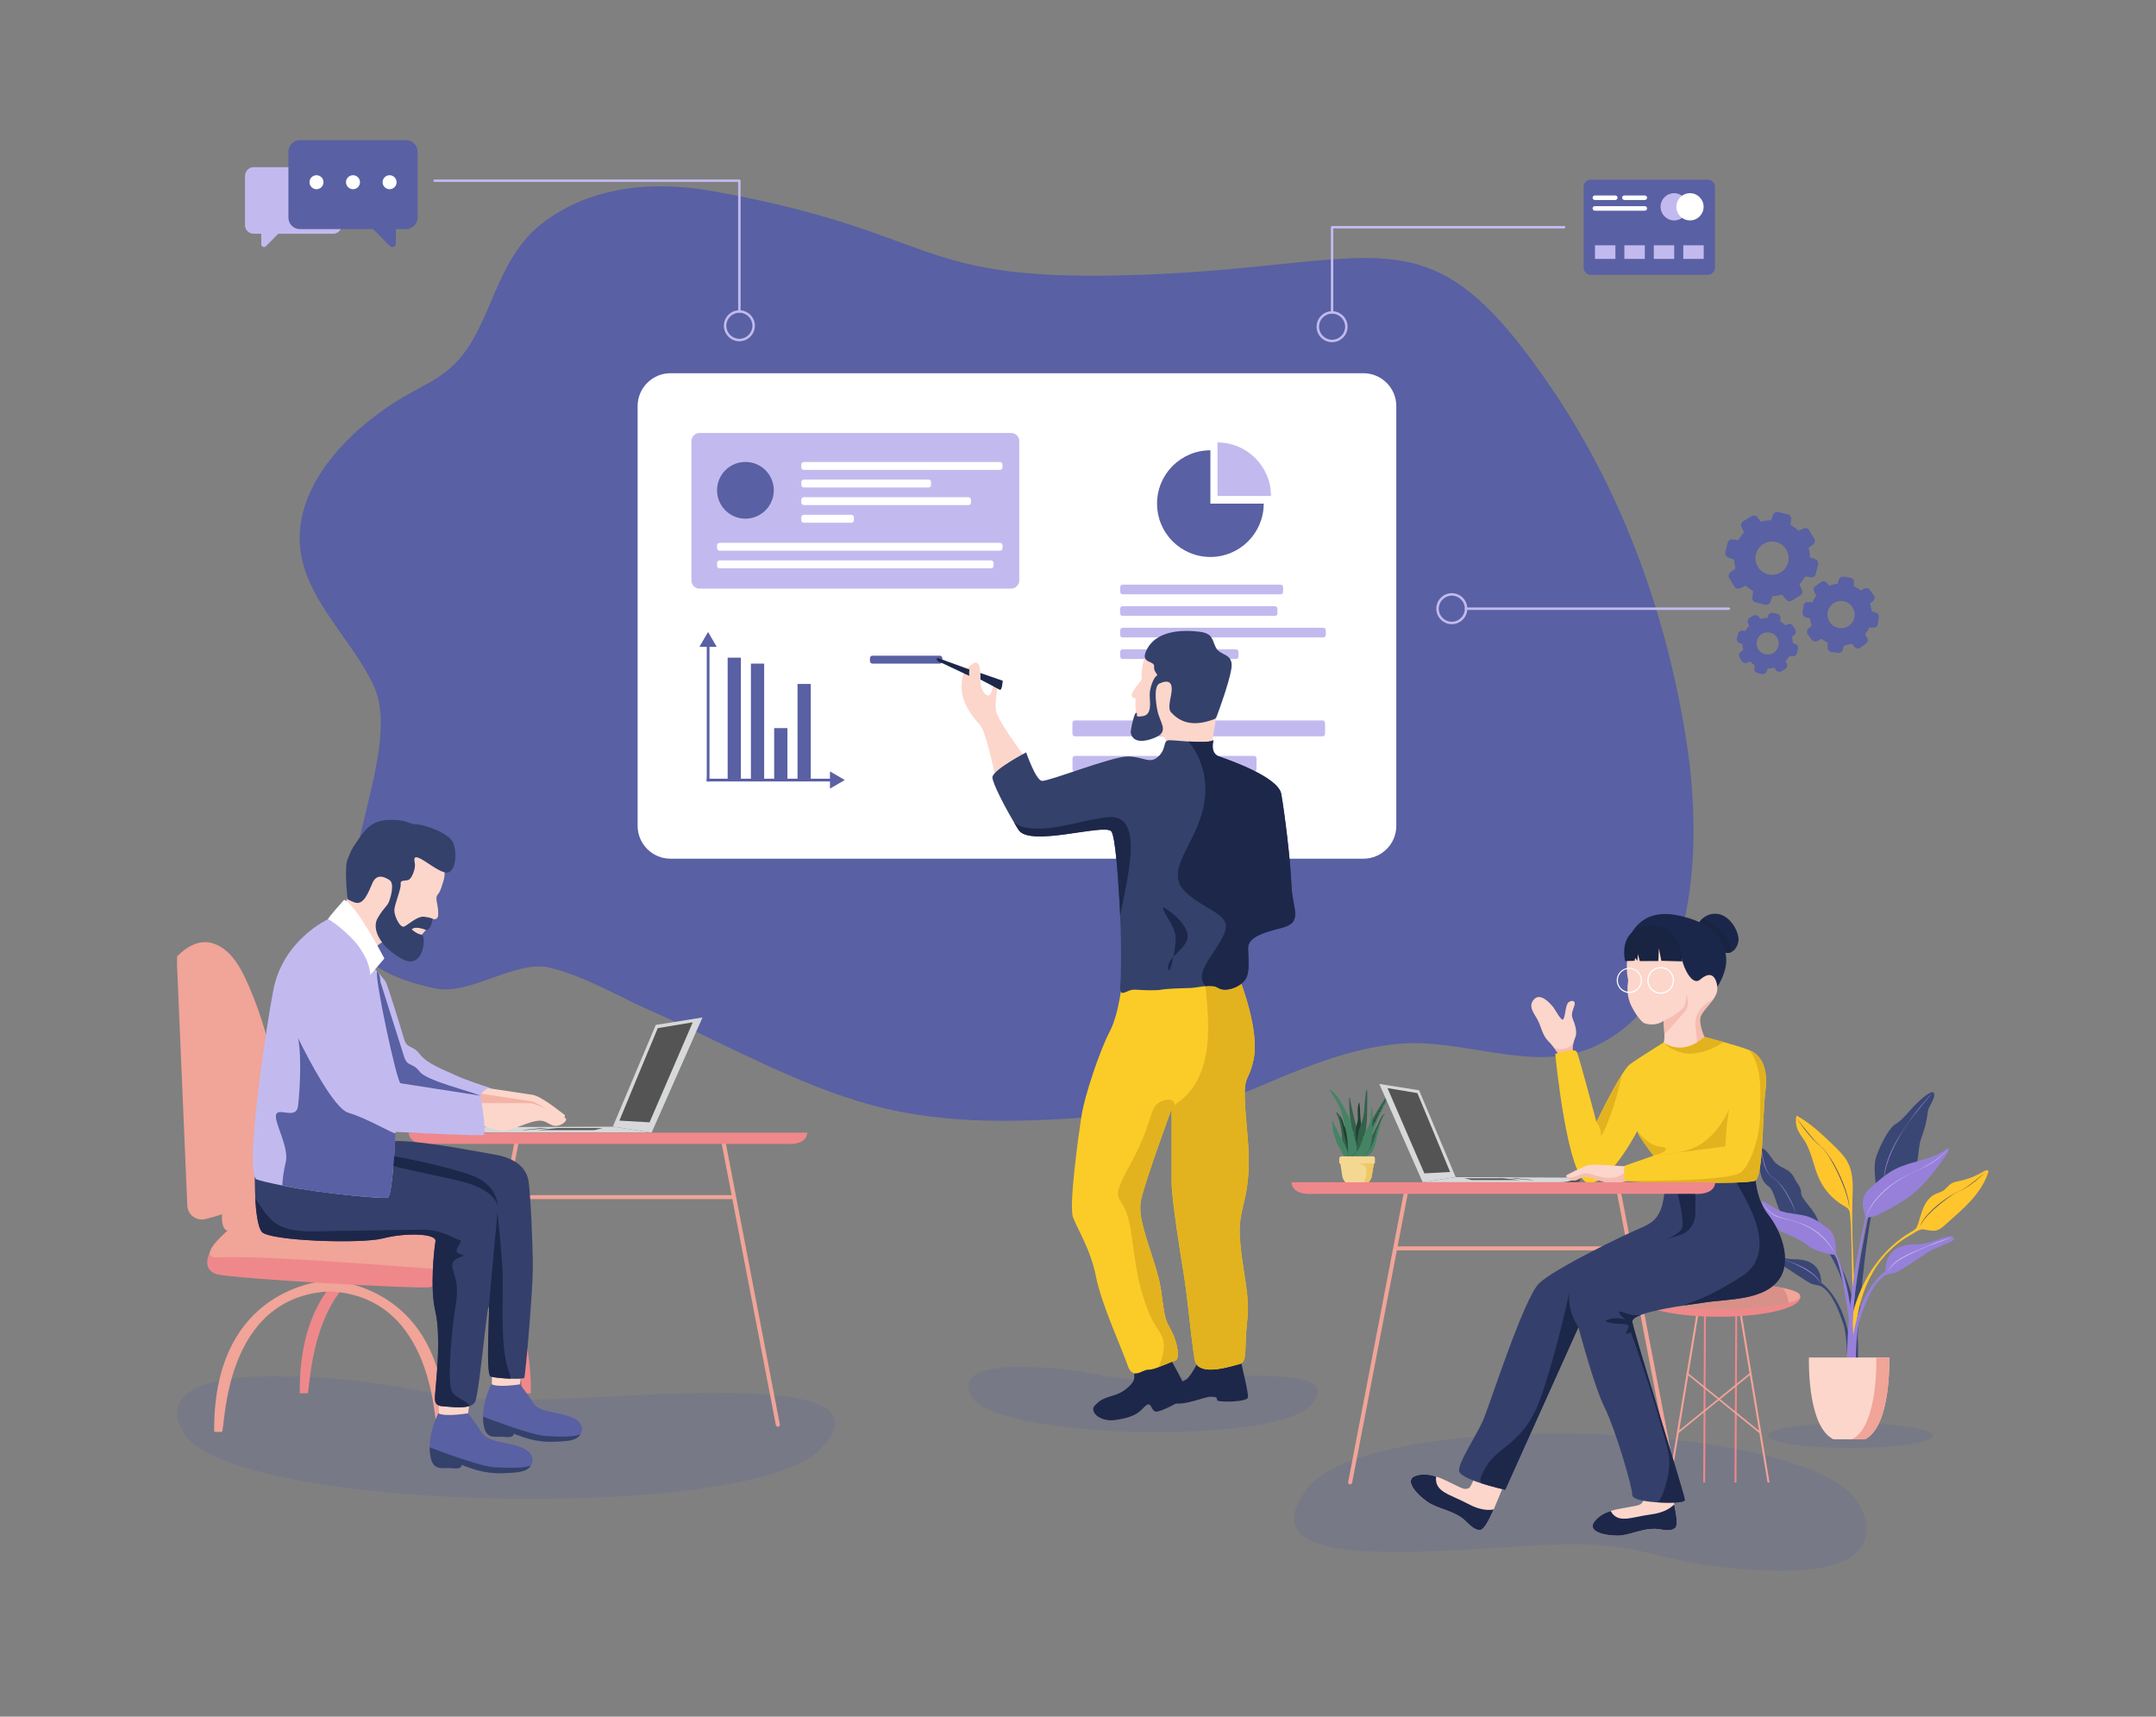 <?xml version="1.0" encoding="utf-8"?>
<!-- Generator: Adobe Illustrator 22.0.0, SVG Export Plug-In . SVG Version: 6.00 Build 0)  -->
<svg version="1.1" id="Layer_1" xmlns="http://www.w3.org/2000/svg" xmlns:xlink="http://www.w3.org/1999/xlink" x="0px" y="0px"
	 viewBox="0 0 2280 1815.4" style="enable-background:new 0 0 2280 1815.4;" xml:space="preserve">
<rect x="0" y="0" width="2280" height="1815.4" fill="#808080" stroke="none"/>
<style type="text/css">
	.st0{fill:#33624B;}
	.st1{fill:#224031;}
	.st2{fill:#448465;}
	.st3{opacity:0.8;fill:#33624B;}
	.st4{opacity:0.6;}
	.st5{fill:#F4D892;}
	.st6{fill:#EFC764;}
	.st7{opacity:0.2;fill:#5960A3;}
	.st8{fill:#F1A498;}
	.st9{fill:#5960A3;}
	.st10{fill:#545454;}
	.st11{fill:#D6D8D9;}
	.st12{fill:#FFC52D;}
	.st13{fill:#3A4774;}
	.st14{fill:#9780DA;}
	.st15{fill:#FCD6CB;}
	.st16{fill:#C2BAEF;}
	.st17{fill:#FFFFFF;}
	.st18{fill:#EF888B;}
	.st19{opacity:0.7;fill:#F1A498;}
	.st20{fill:#34406B;}
	.st21{fill:#34416B;}
	.st22{fill:#1D274A;}
	.st23{opacity:0.5;fill:#BF7F79;}
	.st24{opacity:0.5;fill:#F1A498;}
	.st25{fill:#1B274A;}
	.st26{fill:#192342;}
	.st27{fill:#FBCD2A;}
	.st28{fill:#E2B31E;}
	.st29{fill:#FBCC27;}
</style>
<g>
	<path class="st0" d="M1419.8,1212.4c-0.1-0.3-0.3-23.2-6.1-34c0,0-1.1-2.6,0-2c1.1,0.5,5.3,5.6,6.6,10.6c1.2,5,2.8,5.7,4.8,9
		c2,3.3,2.3,24.3,2.2,24.6s-3.1,0.4-3.3,0S1419.8,1212.4,1419.8,1212.4z"/>
	<path class="st1" d="M1427.3,1220.6c0,0.1-0.2,0.1-0.6,0.2l-5.9-23.5c-0.8-6.3-2.2-13.2-4.5-18.1c1.5,2,3.2,4.9,3.9,7.7
		c1.2,5,2.8,5.7,4.8,9C1427.1,1199.3,1427.4,1220.3,1427.3,1220.6z"/>
	<path class="st0" d="M1428.6,1188.2c0,0-1.6-12.1-1.6-15.8s-0.5-11.3,0-11.7s0.7-0.4,0.7,1.3c0,1.7,5.2,25.7,6.4,28.1
		c1.2,2.4-0.6,4.9,1.2,11.6c1.8,6.7,7.9,15,3.5,14.2c-4.4-0.8-12.1-4-10.8-10.7C1429.2,1198.6,1428.6,1188.2,1428.6,1188.2z"/>
	<path class="st1" d="M1434.9,1212.4c0.1-0.6-1.9-15.2-0.9-19.8c1-4.6,2.4-6.5,1.9-13c-0.5-6.5,0.5-13.5,1.2-13.6
		c0.6-0.2,1.2,5.8,1.2,9.1s1,15,1.3,16.8S1434.9,1212.4,1434.9,1212.4z"/>
	<path class="st0" d="M1434.9,1212.4c0,0,0.3-13.9,3.6-21.2s4.5-17.4,4.5-21.2c0-3.8,1.8-16.2,1.8-17s0.4-0.8,0.9,0.6
		c0.5,1.4,0,19.7,0,25.7c0,6-0.9,12.2-1.3,16c-0.4,3.8-7.1,26.2-9,25.6c-1.9-0.6-4.3-3.6-3.6-4.4S1434.9,1212.4,1434.9,1212.4z"/>
	<path class="st0" d="M1471.4,1153.2c0,0-0.5-0.4-1.1,0.3c-0.6,0.7-16.6,24.6-19.6,31.8l0.5,8.1l5.7-11.5L1471.4,1153.2z"/>
	<path class="st2" d="M1427.4,1223.9c-0.3,0-0.6-0.1-0.9-0.2c-0.4-0.1-0.8-0.2-1.2-0.3c-1.9-0.5-2.9,0.9-3.4,0.3
		c-0.8-0.9-5.2-9.9-6.8-12.2c-1.6-2.2-2.3-5.8-2.8-7.3c-0.5-1.5-3-8.2-2.8-9.5c0.2-1.1-0.1-2.4-0.2-3.5c-0.2-1.6-0.4-3.1-0.7-4.7
		c-0.1-0.4-0.2-1-0.1-1.2c0.1-0.1,0.2-0.1,0.4,0c0.7,0.4,1.3,2.1,1.6,2.8c0.3,0.7,1,2.9,1.8,3.8c0.8,0.9,1.5,2.2,1.8,3.3
		c0.3,1,1.2,3.4,2.1,4.8c0.9,1.4,4.1,7.1,5.1,8.9c0.6,1.2,2.8,6.6,4.4,10.6c0.1,0.1,0.1,0.3,0.2,0.4
		C1426.7,1222.2,1427.4,1223.9,1427.4,1223.9z"/>
	<path class="st2" d="M1435.3,1218.9l-5.1,5l-1.1-0.1l-1.2-0.1l-1.9-0.1c0,0-0.6-18.1-2-24.6s-5-24-7.7-29
		c-2.7-4.9-6.9-12.9-8.7-14.8c0,0-2.6-2.4-1-2.6c1.6-0.2,6.5,6,7.8,7.2c1.3,1.2,6.8,11.3,8.1,14c1.3,2.6,3.7,6.5,4.2,7.8
		c0.5,1.4,2.8,9.9,3.1,11.3c0.3,1.3,0.5,3,1.3,4c0.8,1,0.5,1.9,0.3,2.8s1,2.4,1.2,2.9c0.2,0.5,0,1.1,0,2.5c0,1.4,1.7,2.4,1.4,3.7
		s0.1,2,0.6,2.8c0.5,0.9-0.2,1.6,0,2.9c0.1,0.5,0.2,1.2,0.3,1.9c0,0.3,0.1,0.5,0.1,0.8C1435.2,1218.2,1435.3,1218.9,1435.3,1218.9z"
		/>
	<path class="st2" d="M1451.3,1191.5c0,0,1.1-1.6,1.3-2.8s0.4-0.9,1.4-2.2c1-1.2,1-1.9,1-2.5s0.1-0.6,0.7-1.3
		c0.6-0.7,0.9-1.8,0.9-2.3s0,0.5,0.7-0.8c0.7-1.3,0.7-2.9,1.4-3.3c0.7-0.4,1.3-0.9,1.4-1.4s-0.5-1.2,0-1.7s1-0.3,1.2-0.9
		s0.5-1.6,0.5-2.1s0.8-1.5,1-1.6s0.5-0.9,0.5-1.4s1.3-0.2,1.3-1c0-0.8-0.2-1.3,0-1.7c0.2-0.4,0.7-0.4,0.9-0.9s-0.3-1,0-1.6
		s0.9-0.5,1.1-1.1s0.2-1.1,0.7-1.7s-0.2,0.8,0.9-1c1.1-1.8,2.1-4.7,3-5.1c0,0,0.1,0.5-0.4,1.2c-0.5,0.7-1.9,3.7-2.7,6.6
		c-0.8,2.8-10,18.8-12.4,25.8c-2.4,7.1-6,15.3-6.6,16L1451.3,1191.5z"/>
	<path class="st0" d="M1464.7,1177.8c0,0-2-0.2-4.4,4.4s-7.7,16.1-9.4,18.8c-1.6,2.7-3.5,16.6-6.1,18.5c-2.6,2-0.1,2.3,2,0.5
		c2.1-1.7,6.3-12.8,7.4-16.2c0.7-2.2,3.5-11.7,6.3-18.7C1462,1181.6,1463.3,1178.5,1464.7,1177.8z"/>
	<path class="st2" d="M1463.3,1179.9c-2.7,2.7-6.5,20.5-9.1,30.8c-2.6,10.3-9.3,12.3-9.5,12.3c-0.5,0.1-4.3,0.9-4.3,0.9h0
		c0.2-0.1,0.3-0.1,0.5-0.2c0,0,0,0,0,0c6.6-3.1,11.6-16.4,12.2-17.5c0.5-1.1,0-1,0-1.6c0-0.6,0.8-0.5,1.2-1.2
		c0.4-0.8,0.3-1.9,0.2-2.9c-0.1-1,0.4-0.8,0.8-1.4c0.4-0.5,0.7-2.7,0.6-3.6c-0.1-0.9,0.2-1.2,0.9-1.6c0.8-0.5,0.8-1.6,0.8-2.9
		c0-1.2,0.4-1.4,1.2-2.1c0.8-0.7,3.3-8.4,4.4-9.9C1464.1,1177.4,1466,1177.2,1463.3,1179.9z"/>
	<path class="st2" d="M1450.8,1203.3c-0.5,2.2-0.9,16.3-10,20.4c0,0,0,0,0,0c-0.1,0.1-0.3,0.1-0.4,0.2h-10.1l0,0
		c0.1-0.1,1.6-2,3.3-4.3c0.5-0.7,1.1-1.5,1.7-2.3c1.2-1.7,2.2-3.3,2.8-4.6c1.7-3.6,1.3-4.3,1.5-5c0.2-0.8,0.6-0.3,1.2-1.3
		c0.5-1,0.4-2.6,0.4-3.3c0-0.7,1.2-1.8,1.5-2.3c0.3-0.5,0.5-3.6,1.6-4.9c0.2-0.2,0.3-0.4,0.4-0.5v0c0.7-0.8,1-1.1,1.4-2.1
		c0.5-1.2,4-7.9,3.7-12.5c-0.3-4.6,0.4-9.5,1-9.3c0.6,0.2,0.6,6.4,0.8,9.1C1451.5,1183.1,1451.2,1201,1450.8,1203.3z"/>
	<path class="st3" d="M1435.1,1217.3c0,0-2.7,4.1-6.1,6.5l-1.2-0.1c2.5-1.7,5.9-4.5,7.2-7.2C1435,1216.8,1435.1,1217,1435.1,1217.3z
		"/>
	<path class="st3" d="M1426.5,1223.7c-0.4-0.1-0.8-0.2-1.2-0.3c0-1.2,0.4-3.8,0.4-3.8c0.1,0.1,0.1,0.3,0.2,0.4
		C1425.9,1220.5,1426.3,1222.5,1426.5,1223.7z"/>
	<path class="st0" d="M1447.7,1216.1c0,0-1.3,1.9-2.9,3.6c-1.9,2-4.1,3.9-4.6,4.1c0,0,5.6-3.3,8.7-9.5L1447.7,1216.1z"/>
	<g class="st4">
		<path class="st1" d="M1464.6,1165c0,0.3,0.1,0.7,0.1,1.2c0,0.8-1.2,0.5-1.3,1c-0.1,0.5-0.3,1.2-0.5,1.4c-0.2,0.2-0.9,1.2-1,1.6
			c-0.1,0.5-0.3,1.5-0.5,2.1c-0.2,0.5-0.7,0.4-1.2,0.9c-0.5,0.5,0.1,1.2,0,1.7c-0.1,0.5-0.7,1-1.4,1.4c-0.7,0.4-0.7,2-1.4,3.3
			c-0.7,1.3-0.6,0.2-0.7,0.8c-0.1,0.5-0.3,1.6-0.9,2.3s-0.7,0.8-0.7,1.3c0,0.5,0,1.2-1,2.5c-1,1.2-1.2,1-1.4,2.2
			c-0.2,1.2-1.3,2.8-1.3,2.8l-0.3,1.9c0-1.4,0.4-5.1,0.4-5.2C1451.4,1188.1,1458.8,1175.2,1464.6,1165z"/>
	</g>
	<path class="st5" d="M1454,1225v4.8c0,0.3-0.3,0.6-0.6,0.6h0c-0.3,0-0.5,0.2-0.6,0.5l-2.1,12.7c-1,5.9-5.9,10.3-11.8,10.6
		c-0.2,0-0.4,0-0.6,0h-6.4c-6.2,0-11.6-4.6-12.5-10.7l-1.9-12.5c0-0.1-0.1-0.3-0.2-0.4c-0.1-0.1-0.2-0.1-0.4-0.1
		c-0.3,0-0.6-0.3-0.6-0.6v-4.8c0-1.2,1-2.2,2.2-2.2h33.5C1453.1,1222.9,1454,1223.9,1454,1225z"/>
	<path class="st6" d="M1453.4,1230.4c-0.3,0-0.5,0.2-0.6,0.5l-2.1,12.7c-1,5.9-5.9,10.3-11.8,10.6c6.9-6.2,6.6-15.6,5.5-19.4
		c-1.1-3.8-9-4.3-9-4.3H1453.4z"/>
</g>
<path class="st7" d="M1969.3,1597.8c0,0,36.9,67-94.5,63.2s-122-33.9-247.9-26.9c-125.9,7-310.9,27.7-244.4-60
	C1449,1486.3,1938.9,1501.2,1969.3,1597.8z"/>
<path class="st8" d="M1773.2,1567.4l-59.9-311.4c-0.2-1.1-1.3-1.9-2.5-1.7c-1.1,0.2-1.9,1.3-1.7,2.5l12,62.6
	c-0.3-0.7-1.1-1.3-1.9-1.3h-241.2l11.8-61.4c0.2-1.1-0.5-2.3-1.7-2.5c-1.1-0.2-2.2,0.6-2.5,1.7l-59.9,311.4
	c-0.2,1.1,0.5,2.3,1.7,2.5c0.1,0,0.3,0,0.4,0c1,0,1.9-0.7,2.1-1.7l47.3-245.8h242c1.1,0,2.1-0.9,2.1-2l47.7,247.8
	c0.2,1,1.1,1.7,2.1,1.7c0.1,0,0.3,0,0.4,0C1772.7,1569.7,1773.4,1568.6,1773.2,1567.4z"/>
<path class="st9" d="M1642.4,413c-131.7-194.9-173.2-133-427.8-122.7c-254.7,10.4-211.9-43.1-460.4-88.1
	c-62.5-11.3-129.3-5.9-181.1,34.2c-49.1,38.1-52.4,104.2-88.5,144.5c-2.7,3-5.5,5.8-8.6,8.5c-13.3,11.6-29.6,19.3-45,27.9
	c-50.9,28.7-110.6,83.2-114,146.4c-3.4,63.5,54.6,109,78.6,162.5c34.6,77-72,236.5,0.5,294.1c0,0,0,0,0,0
	c15.7,12.4,45.8,21.5,65.4,25.2c36.1,6.8,84.4-30.6,119.7-22.2c36.2,8.6,72.6,30.4,106.7,45.5c75.7,33.4,154.3,78.3,233.7,99.8
	c82.3,22.2,162.9,18,247.6,11.6c53.9-4.1,108.5-8.3,157.5-29.1c47.2-20,96.9-41.8,150.8-47.1c68.4-6.7,141.5,30.3,203.7,4.8
	c119.6-49.1,117-225.9,103.1-318.9C1764.9,658.8,1718.6,525.7,1642.4,413z"/>
<path class="st7" d="M1026.9,1475.6c0,0-22.5-31.8,57.7-30c80.2,1.8,74.5,16.1,151.4,12.8s189.8-13.2,149.2,28.5
	S1045.5,1521.5,1026.9,1475.6z"/>
<g>
	<path class="st10" d="M1671.3,1245.3v1.8c0,1.7-1.4,3.1-3.1,3.1h-163.7l35.1-5.5L1671.3,1245.3z"/>
	<g>
		<polygon class="st11" points="1539.4,1244.8 1500.7,1153 1458.6,1146.3 1504.5,1250.3 		"/>
		<path class="st10" d="M1498.9,1156c1.2,2.6,34.6,83.4,34.6,83.4l-27.2,1.5l-39-90.2L1498.9,1156z"/>
		<path class="st11" d="M1539.5,1244.8l131.8,0.5l-10.1,3.3c-3.4,1.1-7,1.7-10.6,1.7h-146.3L1539.5,1244.8z"/>
		<polygon class="st10" points="1556.3,1247.9 1607.3,1247.9 1589.5,1246.1 1548.4,1246.1 		"/>
		<polygon class="st10" points="1618,1247.9 1621.6,1247.9 1604,1246.1 1597.2,1246.1 		"/>
	</g>
</g>
<g>
	<ellipse class="st7" cx="1956.8" cy="1518.2" rx="87.1" ry="13.1"/>
	<path class="st12" d="M1908.1,1206c8,12.5,9.6,27.9,16,41.3c5.3,11.2,14,20.8,24.6,27.2c2.9,1.8,4.7,2.7,5.9,4
		c1,1.2,1.5,2.8,1.8,5.6c1.1,9.8,1.2,19.7,1.5,29.6c1,34.4,1.2,68.8,1.3,103.2c0,8.6,0,17.3,0,25.9h4.3c-0.1-16.6-1-33.2-1.4-49.6
		c-1-43.8-4.7-88.1-2.9-131.8c0.5-11.4-0.2-23.4-5.8-33.4c-3.5-6.1-8.6-11.1-13.6-16c-12.4-11.9-24.9-24-40-32.3
		c-1.2,5.3-0.6,11,1.7,15.9C1903.3,1199.4,1905.9,1202.6,1908.1,1206z"/>
	<path class="st13" d="M1955.4,1442.9h7c3.4-52.5,12.3-168.9,25.8-189.1c2.9,0,37.9-19.6,39.3-25.5c1.4-6,1.5-17.3,4.4-25.1
		c3.4-9.1,5.8-17.8,6.8-27.5c0.6-5.7,8.5-14.1,6.5-19.7c-1.7-4.6-15,7.5-20,12.5s-12.9,15.8-20.8,20.4c-7.9,4.6-18.3,27.1-20.8,36.2
		c-2.5,9.2,0,26.2,0,26.2s-21.7,93.7-25,145.3C1957.4,1416.4,1956.3,1431.6,1955.4,1442.9z"/>
	<path class="st13" d="M1955.8,1402.3c-0.1,18.8-0.2,31.7-0.3,40.5h9.1c1.7-33.4-0.9-102.5-46-139.3c0,0,6.6-0.8,4.1-11.9
		c-2.5-11.1-18.5-23.9-18-30c0.5-5.7-4.7-10.6-7.2-15.8c-5.3-11-14-9.2-21.3-17.5c-1.9-2.2-9.4-15.2-13.1-13.2
		c-3.7,1.9-2.4,19.3-2.1,21.2c0.9,6.2,2.9,14.3,8.7,17.8c7.5,4.6,9.2,25.4,15,29.6c5.8,4.2,27.5,21.2,32.1,21.6
		C1921.2,1305.8,1956.2,1342.8,1955.8,1402.3z"/>
	<path class="st12" d="M2086.7,1244.4c-4.5,1.9-9.2,3.4-14,4.4c-3.3,0.7-6.8,1.3-9.6,3.1c-2.7,1.8-4.6,4.7-7.2,6.7
		c-3,2.2-6.9,2.9-10.2,4.7c-5.4,2.8-9.1,8.1-11.6,13.7c-2.4,5.6-3.8,11.6-5.7,17.3c-0.6,1.7-1.2,3.5-2.4,4.9
		c-1.3,1.5-3.1,2.5-4.8,3.5c-21.2,12.2-38.3,31.6-49.4,53.2c-9.3,18.1-14.8,38-17.2,58.2c-1.1,9.5-1.6,19.1-1.3,28.7h8.9
		c-1-15.5-0.7-31,1.5-46.4c1.9-13.1,5.2-26,10.5-38.2c4.1-9.4,9.3-18.4,15.8-26.4c5-6.2,10.7-11.9,17-16.8c4.4-3.5,9.2-6.6,14.1-9.3
		c3.4-1.9,8.9-6,12.6-5.6c4.9,0.6,9.8,2.4,14.7,0.9c3.5-1.1,6.4-3.6,9.1-6.1c8.9-8,18.2-15.8,26.3-24.6c8.1-8.9,15.1-19,18.8-30.4
		c0.1-0.4,0.2-0.8,0.2-1.1c-0.1-0.9-1.1-1.4-2-1.3c-0.9,0.1-1.7,0.6-2.4,1C2094.5,1240.8,2090.7,1242.7,2086.7,1244.4z"/>
	<path class="st13" d="M1924.9,1359.8c13.1,6.7,20.4,28.6,24.6,40.7c3.6,10.3,4,35.2,4,42.4h4.1c0.1-65.6-31.5-86.2-31.5-86.2
		c-0.7-23.9-20.1-25-29.4-25s-18.8-4.2-25-6c-6.2-1.8-9.3-1.8-9.3,1.1s15.9,7.3,23.2,11.7c0.9,0.6,26.5,17.7,29.8,19.1
		C1918.9,1358.9,1924.9,1359.8,1924.9,1359.8z"/>
	<path class="st14" d="M2055.7,1308.9c-7.1,2.1-17.9,6.9-28.5,6.9s-32.7,1.2-33.5,28.5c0,0-36.1,23.5-35.9,98.6h4.7
		c0-7.8,0.4-36.8,4.6-48.6c4.8-13.7,13.1-38.7,28.1-46.4c0,0,6.9-1,10.7-2.6c3.9-1.6,33-21.1,34-21.8c8.2-5,26.4-10,26.4-13.3
		C2066.3,1306.8,2062.7,1306.8,2055.7,1308.9z"/>
	<path class="st14" d="M1939.9,1326.9c4.1-0.5,22,81.9,16.4,116h4.4c0.3-11.5,0.8-71.6-18.9-117.4c-0.7-1.6-0.2-5.7-0.5-7.6
		c-0.9-6.4-1.6-13.5-7.1-17.8c-7.1-5.6-15-11.5-23.8-14c-9-2.5-18.6-2.4-27.5-5.5c-8.6-3.1-19.7-13.6-20.5-8.9
		c0,0,15,28.6,21.9,31.1c6.9,2.5,22.8,9.7,27.5,14.4C1916.6,1321.9,1935.8,1327.4,1939.9,1326.9z"/>
	<path class="st14" d="M2060.3,1214.3c-0.1-0.1-0.2-0.2-0.3-0.2c-15.5,12.8-37.7,13.1-55.6,22.2c-8.9,4.5-16.6,11.2-24.1,17.8
		c-3.3,2.8-6.6,5.8-8.5,9.7c-2.8,5.7-2.1,12.4-0.3,18.5c0.4,1.5,0.9,3,1,4.6c0,1.3-0.3,2.5-0.5,3.7c-8.6,37.8-14.9,75.9-17.5,114.6
		c-0.8,12.6-1.4,25.2-1.2,37.9l7.1,0c-3.6-35.8,0.3-72.4,5.5-107.8c2.2-14.8,5-29.5,7.7-44.2c0.1-0.8,0.3-1.6,0.8-2.3
		c1.3-2,4.5-1.7,6.5-2.2c3.4-0.8,6.6-2.5,9.7-4.2c10.5-5.5,21-11.1,30.3-18.3c15.6-12.1,27.2-28.5,38.6-44.6
		C2060.4,1217.8,2061.4,1215.6,2060.3,1214.3z"/>
	<path class="st15" d="M1997.9,1435.6h-42.5H1913c0,0-2.4,69.8,24.3,85.7c0.9,0.6,2,0.8,3.1,0.8h15.1h15.1c1.1,0,2.2-0.3,3.1-0.8
		C2000.3,1505.4,1997.9,1435.6,1997.9,1435.6z"/>
	<path class="st8" d="M1973.6,1521.4c-0.9,0.6-2,0.8-3.1,0.8h-13.7c1.1,0,2.2-0.3,3.1-0.8c26.7-16,24.3-85.7,24.3-85.7h13.7
		C1997.9,1435.6,2000.3,1505.4,1973.6,1521.4z"/>
	<path class="st14" d="M1862.8,1325.6c5.9,0.9,11.8,2.4,17.5,4.2c2.9,0.9,5.7,2,8.5,3c2.8,1,5.6,2.1,8.4,3.1
		c2.8,1.1,5.6,2.3,8.3,3.6c1.4,0.7,2.7,1.4,4,2.1c1.3,0.8,2.6,1.6,3.8,2.4c2.5,1.7,4.9,3.6,7,5.8c2.1,2.2,3.9,4.7,4.9,7.6l-0.1,0
		c-1.3-2.7-3.2-5.1-5.3-7.1c-2.1-2.1-4.5-3.9-7-5.5c-5-3.3-10.3-6-15.8-8.5c-2.7-1.2-5.5-2.3-8.4-3.3c-2.8-1-5.7-1.8-8.6-2.6
		C1874.3,1328.7,1868.6,1327.1,1862.8,1325.6L1862.8,1325.6z"/>
	<path class="st16" d="M1864.8,1271.5c0.6,1.9,1.5,3.7,2.6,5.3c0.3,0.4,0.6,0.8,0.9,1.2l1,1.1c0.7,0.7,1.4,1.4,2.1,2.1
		c0.7,0.7,1.6,1.2,2.3,1.8l1.3,0.8c0.4,0.3,0.8,0.5,1.3,0.7c0.9,0.4,1.7,0.9,2.7,1.3l1.4,0.6c0.5,0.2,0.9,0.3,1.4,0.5
		c1.9,0.7,3.8,1.2,5.7,1.7l5.8,1.6c3.9,1.1,7.7,2.2,11.5,3.6c3.8,1.3,7.4,3.1,11,5.1c1.7,1.1,3.5,2.1,5.1,3.3
		c0.8,0.6,1.6,1.2,2.4,1.8l2.3,2c6.1,5.3,10.9,11.9,14.6,19.1l-0.1,0l-3.3-5.1l-3.6-4.8l-2-2.3c-0.7-0.7-1.3-1.5-2-2.2l-2.1-2.1
		c-0.4-0.3-0.7-0.7-1.1-1l-1.1-1l-2.3-2l-2.4-1.8c-1.6-1.3-3.3-2.2-5-3.3c-3.5-2-7-3.8-10.7-5.3c-3.7-1.5-7.5-2.7-11.4-3.7
		c-3.9-1.1-7.8-1.8-11.7-3c-3.8-1.2-7.6-3.1-10.5-5.9c-1.5-1.3-2.8-2.9-3.9-4.6C1866,1275.4,1865.2,1273.5,1864.8,1271.5
		L1864.8,1271.5z"/>
	<path class="st14" d="M1899.1,1283.9c-0.6-3.1-1.6-6.1-2.8-9c-1.3-3.1-2.7-6.1-4.3-9c-1.6-3-3.4-5.8-5.3-8.5
		c-1.9-2.8-4.1-5.3-6.4-7.7c-1.2-1.2-2.5-2.3-3.8-3.3c-1.4-1-2.8-1.8-4-3c-2.4-2.3-3.9-5.3-5.1-8.4c-2.4-6.1-3.6-12.7-4.3-19.3h-0.1
		c0,3.3,0.4,6.7,1,10c0.6,3.3,1.5,6.6,2.8,9.6c1.3,3.1,3.1,6,5.6,8.3c1.2,1.2,2.7,2,4,3c0.7,0.5,1.3,1.1,1.9,1.6
		c0.6,0.5,1.2,1.2,1.8,1.8c4.5,4.9,8.1,10.5,11.3,16.3c1.6,2.9,3.1,5.9,4.5,8.9c1.3,2.8,2.4,5.7,3.3,8.7L1899.1,1283.9z"/>
	<path class="st13" d="M1899.7,1181.4c0.2,0.5,0.6,1,0.9,1.5c0.3,0.5,0.7,1,1,1.5l2.1,2.9c1.4,1.9,2.8,3.8,4.3,5.6
		c2.9,3.7,5.9,7.3,9,10.9c1.5,1.8,3.1,3.5,4.8,5.1c0.8,0.8,1.7,1.6,2.6,2.4c0.9,0.8,1.9,1.5,2.7,2.3c3.3,3.4,6,7.3,8.6,11.2
		c2.6,4,4.9,8.1,7,12.3c2.1,4.2,4.2,8.5,5.9,12.8c1.8,4.4,3.4,8.8,4.7,13.3c1.2,4.5,2.4,9.2,2.3,13.9l-0.1,0c-0.1-2.4-0.5-4.7-1-7
		c-0.5-2.3-1.2-4.5-1.8-6.8c-1.4-4.5-3.1-8.9-4.9-13.2c-3.6-8.7-7.8-17.1-12.6-25.2c-1.2-2-2.5-4-3.9-5.9c-1.4-1.9-2.8-3.8-4.5-5.4
		c-0.8-0.8-1.8-1.5-2.7-2.3c-0.9-0.7-1.8-1.5-2.7-2.3c-1.7-1.6-3.4-3.3-5-5c-3.2-3.5-6.1-7.2-9-10.9c-1.4-1.9-2.8-3.8-4.1-5.8
		c-0.7-1-1.3-2-1.9-3c-0.3-0.5-0.6-1-0.9-1.5c-0.2-0.3-0.3-0.5-0.4-0.8C1899.8,1182,1899.7,1181.7,1899.7,1181.4L1899.7,1181.4z"/>
	<path class="st16" d="M2060.1,1214.6c-0.6,1.1-1.3,2-2.1,3c-0.8,0.9-1.6,1.8-2.5,2.7c-1.7,1.7-3.6,3.3-5.5,4.8
		c-3.8,2.9-7.9,5.6-12.2,7.9c-4.3,2.3-8.6,4.3-13.1,6.3c-2.2,1-4.4,2-6.6,3.1c-1.1,0.5-2.1,1.1-3.2,1.7c-1,0.6-2.1,1.1-3.1,1.8
		c-2,1.3-4.1,2.5-6.1,3.9c-1,0.7-2,1.3-3,2l-2.9,2.2c-1,0.7-1.9,1.5-2.8,2.3c-0.9,0.8-1.9,1.5-2.7,2.3l-2.7,2.4l-2.6,2.5
		c-3.3,3.5-6.4,7.1-9.1,11.1c-2.7,4-5,8.2-6.5,12.8l-0.1,0c1.2-4.7,3.4-9.1,6-13.1c2.6-4.1,5.7-7.8,9.1-11.3
		c6.7-7,14.7-12.7,23.1-17.4c1-0.6,2.1-1.1,3.2-1.7c1.1-0.5,2.1-1.1,3.2-1.6l6.6-3.1l3.3-1.5c1.1-0.5,2.1-1.1,3.2-1.6
		c2.2-1.1,4.2-2.3,6.3-3.5c4.2-2.4,8.3-4.9,12.1-7.8c1.9-1.4,3.8-2.9,5.6-4.6C2056.9,1218.3,2058.7,1216.6,2060.1,1214.6
		L2060.1,1214.6z"/>
	<path class="st14" d="M2043.9,1155.5c-6.1,6.9-12,14-17.7,21.3c-2.9,3.6-5.7,7.2-8.4,11c-2.7,3.8-5.2,7.6-7.5,11.6
		c-2.3,4-4.6,8-6.7,12.1c-2.1,4.1-3.9,8.3-5.6,12.6c-1.6,4.3-3,8.7-4,13.2c-0.4,2.1-0.8,4.2-1,6.3c-0.2,0.1-0.3,0.2-0.5,0.3
		c0.1-2.3,0.4-4.5,0.9-6.7c0.9-4.6,2.2-9,3.8-13.3c3.3-8.7,7.7-16.8,12.7-24.6c2.5-3.9,5.1-7.7,7.7-11.5c2.6-3.8,5.3-7.6,8.1-11.3
		c2.8-3.7,5.7-7.2,8.7-10.7C2037.5,1162.1,2040.6,1158.7,2043.9,1155.5L2043.9,1155.5z"/>
	<path class="st13" d="M2100.6,1238c0.1,0,0.1,0.1,0.1,0.1c0,0,0,0.1,0,0.1c0,0.1-0.1,0.1-0.1,0.2c-0.1,0.1-0.1,0.2-0.2,0.3
		c-0.2,0.2-0.3,0.4-0.5,0.6c-0.3,0.4-0.7,0.7-1,1c-0.7,0.7-1.4,1.4-2.1,2c-1.4,1.3-2.9,2.6-4.3,3.8c-3,2.5-6,4.9-9.1,7.1
		c-3.2,2.2-6.4,4.3-10,5.9c-0.9,0.4-1.8,0.6-2.7,1.1c-0.9,0.4-1.7,0.9-2.5,1.3c-1.7,0.9-3.3,2-4.9,3.1c-6.3,4.3-12.4,9.1-18.1,14.2
		c-1.4,1.3-2.8,2.6-4.2,4c-1.4,1.3-2.7,2.7-3.9,4.2c-1.3,1.4-2.5,2.9-3.5,4.5c-1,1.6-2,3.3-2.5,5.1l-0.1,0c0.4-1.9,1.2-3.7,2.2-5.3
		c1-1.7,2.2-3.2,3.4-4.7c2.5-3,5.2-5.7,8-8.3c2.9-2.6,5.8-5.1,8.9-7.4c3.1-2.3,6.2-4.5,9.5-6.6c1.6-1,3.3-2,5-2.9
		c0.8-0.5,1.7-0.9,2.6-1.3c0.9-0.4,1.8-0.7,2.7-1.1c1.8-0.8,3.4-1.8,5-2.8c1.6-1.1,3.2-2.2,4.7-3.3c3.1-2.3,6.1-4.6,9.1-7
		c1.5-1.2,3-2.4,4.5-3.7l2.2-1.9c0.4-0.3,0.7-0.6,1.1-1c0.2-0.2,0.3-0.3,0.5-0.5c0.1-0.1,0.2-0.2,0.2-0.3
		C2100.5,1238.3,2100.6,1238.1,2100.6,1238L2100.6,1238z"/>
	<path class="st16" d="M2065.4,1308.1c-6.2,2.4-12.3,4.7-18.5,6.9c-3.1,1.1-6.2,2.2-9.3,3.4c-1.5,0.6-3,1.3-4.5,2l-4.5,2
		c-6,2.7-12,5.4-17.7,8.8c-1.4,0.8-2.8,1.7-4.1,2.7c-1.3,0.9-2.6,1.9-3.9,3c-2.4,2.2-4.6,4.7-6.1,7.6l-0.1,0
		c1.2-3.1,3.3-5.8,5.7-8.1c2.4-2.3,5.1-4.2,8-6c2.8-1.7,5.8-3.2,8.8-4.6c3-1.4,6.1-2.6,9.1-3.9c3.1-1.2,6.1-2.5,9.1-3.8
		c3-1.3,6.1-2.6,9.1-3.8C2052.8,1312,2059,1309.9,2065.4,1308.1L2065.4,1308.1z"/>
</g>
<g>
	<path class="st17" d="M1441.9,908.1H709c-19.1,0-34.7-15.6-34.7-34.7V429.4c0-19.1,15.6-34.7,34.7-34.7h732.9
		c19.1,0,34.7,15.6,34.7,34.7v444.1C1476.6,892.5,1461,908.1,1441.9,908.1z"/>
</g>
<g>
	<path class="st9" d="M993.9,701.8h-71.3c-1.4,0-2.6-1.2-2.6-2.6V696c0-1.4,1.2-2.6,2.6-2.6h71.3c1.4,0,2.6,1.2,2.6,2.6v3.1
		C996.5,700.6,995.3,701.8,993.9,701.8z"/>
</g>
<g>
	<g>
		<g>
			<rect x="769.5" y="695.5" class="st9" width="14" height="129.4"/>
		</g>
		<g>
			<rect x="794.1" y="701.8" class="st9" width="14" height="123.2"/>
		</g>
		<g>
			<rect x="818.7" y="770" class="st9" width="14" height="54.9"/>
		</g>
		<g>
			<rect x="843.4" y="723.3" class="st9" width="14" height="101.6"/>
		</g>
	</g>
	<g>
		<rect x="747.4" y="681.1" class="st9" width="2.9" height="145.3"/>
	</g>
	<g>
		
			<rect x="814.1" y="756.7" transform="matrix(6.123234e-17 -1 1 6.123234e-17 -9.324 1640.515)" class="st9" width="2.9" height="136.5"/>
	</g>
	<g>
		<polygon class="st9" points="893.4,824.9 877.7,815.8 877.7,834 		"/>
	</g>
	<g>
		<polygon class="st9" points="748.8,668.3 739.7,684 757.9,684 		"/>
	</g>
</g>
<g>
	<g>
		<path class="st16" d="M1398.7,778.7h-262c-1.4,0-2.6-1.2-2.6-2.6v-11.6c0-1.4,1.2-2.6,2.6-2.6h262c1.4,0,2.6,1.2,2.6,2.6v11.6
			C1401.4,777.5,1400.2,778.7,1398.7,778.7z"/>
	</g>
	<g>
		<path class="st16" d="M1326.2,816.2h-189.4c-1.4,0-2.6-1.2-2.6-2.6V802c0-1.4,1.2-2.6,2.6-2.6h189.4c1.4,0,2.6,1.2,2.6,2.6v11.6
			C1328.8,815,1327.6,816.2,1326.2,816.2z"/>
	</g>
</g>
<g>
	<g>
		<path class="st16" d="M1354.3,628.5h-167.1c-1.4,0-2.6-1.2-2.6-2.6v-5c0-1.4,1.2-2.6,2.6-2.6h167.1c1.4,0,2.6,1.2,2.6,2.6v5
			C1356.9,627.3,1355.7,628.5,1354.3,628.5z"/>
	</g>
	<g>
		<path class="st16" d="M1348.3,651.3h-161.2c-1.4,0-2.6-1.2-2.6-2.6v-5c0-1.4,1.2-2.6,2.6-2.6h161.2c1.4,0,2.6,1.2,2.6,2.6v5
			C1351,650.1,1349.8,651.3,1348.3,651.3z"/>
	</g>
	<g>
		<path class="st16" d="M1399.5,674.1h-212.3c-1.4,0-2.6-1.2-2.6-2.6v-5c0-1.4,1.2-2.6,2.6-2.6h212.3c1.4,0,2.6,1.2,2.6,2.6v5
			C1402.1,672.9,1400.9,674.1,1399.5,674.1z"/>
	</g>
	<g>
		<path class="st16" d="M1307.1,696.9h-119.9c-1.4,0-2.6-1.2-2.6-2.6v-5c0-1.4,1.2-2.6,2.6-2.6h119.9c1.4,0,2.6,1.2,2.6,2.6v5
			C1309.7,695.7,1308.5,696.9,1307.1,696.9z"/>
	</g>
</g>
<g>
	<path class="st9" d="M1336.4,532.6c0,31.1-25.2,56.4-56.4,56.4s-56.4-25.2-56.4-56.4s25.2-56.4,56.4-56.4v56.4H1336.4z"/>
</g>
<g>
	<path class="st16" d="M1344.1,524.5c0-31.3-25.4-56.6-56.6-56.6 M1287.5,467.9v56.6h56.6"/>
</g>
<g>
	<path class="st16" d="M1069.3,622.5H739.8c-4.7,0-8.6-3.8-8.6-8.6V466.5c0-4.7,3.8-8.6,8.6-8.6h329.5c4.7,0,8.6,3.8,8.6,8.6v147.4
		C1077.9,618.6,1074,622.5,1069.3,622.5z"/>
</g>
<g>
	<g>
		<path class="st17" d="M1057.6,496.9H850c-1.4,0-2.6-1.2-2.6-2.6v-3.1c0-1.4,1.2-2.6,2.6-2.6h207.5c1.4,0,2.6,1.2,2.6,2.6v3.1
			C1060.2,495.7,1059,496.9,1057.6,496.9z"/>
	</g>
	<g>
		<path class="st17" d="M982,515.5H850c-1.4,0-2.6-1.2-2.6-2.6v-3.1c0-1.4,1.2-2.6,2.6-2.6h132c1.4,0,2.6,1.2,2.6,2.6v3.1
			C984.6,514.4,983.5,515.5,982,515.5z"/>
	</g>
	<g>
		<path class="st17" d="M1024.2,534.1H850c-1.4,0-2.6-1.2-2.6-2.6v-3.1c0-1.4,1.2-2.6,2.6-2.6h174.2c1.4,0,2.6,1.2,2.6,2.6v3.1
			C1026.8,533,1025.7,534.1,1024.2,534.1z"/>
	</g>
	<g>
		<path class="st17" d="M900.4,552.8H850c-1.4,0-2.6-1.2-2.6-2.6V547c0-1.4,1.2-2.6,2.6-2.6h50.4c1.4,0,2.6,1.2,2.6,2.6v3.1
			C903,551.6,901.8,552.8,900.4,552.8z"/>
	</g>
	<g>
		<path class="st17" d="M1057.6,582.4H760.9c-1.4,0-2.6-1.2-2.6-2.6v-3.1c0-1.4,1.2-2.6,2.6-2.6h296.7c1.4,0,2.6,1.2,2.6,2.6v3.1
			C1060.2,581.2,1059,582.4,1057.6,582.4z"/>
	</g>
	<g>
		<path class="st17" d="M1048.1,601H760.9c-1.4,0-2.6-1.2-2.6-2.6v-3.1c0-1.4,1.2-2.6,2.6-2.6h287.2c1.4,0,2.6,1.2,2.6,2.6v3.1
			C1050.7,599.8,1049.5,601,1048.1,601z"/>
	</g>
</g>
<g>
	<circle class="st9" cx="788.3" cy="518.5" r="30"/>
</g>
<g>
	<g>
		<path class="st16" d="M781.9,360.9c-9,0-16.4-7.4-16.4-16.4s7.4-16.4,16.4-16.4s16.4,7.4,16.4,16.4S790.9,360.9,781.9,360.9z
			 M781.9,330.7c-7.6,0-13.8,6.2-13.8,13.8s6.2,13.8,13.8,13.8c7.6,0,13.8-6.2,13.8-13.8S789.5,330.7,781.9,330.7z"/>
	</g>
	<g>
		<path class="st16" d="M781.9,330.7c-0.7,0-1.3-0.6-1.3-1.3v-137h-321c-0.7,0-1.3-0.6-1.3-1.3s0.6-1.3,1.3-1.3h322.3
			c0.7,0,1.3,0.6,1.3,1.3v138.3C783.2,330.1,782.6,330.7,781.9,330.7z"/>
	</g>
</g>
<g>
	<g>
		<path class="st16" d="M1408.7,361.9c-9,0-16.4-7.4-16.4-16.4s7.4-16.4,16.4-16.4s16.4,7.4,16.4,16.4S1417.7,361.9,1408.7,361.9z
			 M1408.7,331.7c-7.6,0-13.8,6.2-13.8,13.8s6.2,13.8,13.8,13.8c7.6,0,13.8-6.2,13.8-13.8S1416.3,331.7,1408.7,331.7z"/>
	</g>
	<g>
		<path class="st16" d="M1408.7,331.7c-0.7,0-1.3-0.6-1.3-1.3v-90.1c0-0.7,0.6-1.3,1.3-1.3h245.4c0.7,0,1.3,0.6,1.3,1.3
			c0,0.7-0.6,1.3-1.3,1.3H1410v88.8C1410,331.1,1409.4,331.7,1408.7,331.7z"/>
	</g>
</g>
<g>
	<g>
		<path class="st16" d="M1535.3,660.1c-9,0-16.4-7.4-16.4-16.4s7.4-16.4,16.4-16.4s16.4,7.4,16.4,16.4S1544.4,660.1,1535.3,660.1z
			 M1535.3,629.9c-7.6,0-13.8,6.2-13.8,13.8c0,7.6,6.2,13.8,13.8,13.8c7.6,0,13.8-6.2,13.8-13.8
			C1549.1,636.1,1542.9,629.9,1535.3,629.9z"/>
	</g>
	<g>
		<path class="st16" d="M1828.2,645h-277.7c-0.8,0-1.4-0.6-1.4-1.3s0.6-1.3,1.4-1.3h277.7c0.8,0,1.4,0.6,1.4,1.3
			S1828.9,645,1828.2,645z"/>
	</g>
</g>
<g>
	<g id="XMLID_118_">
		<path class="st9" d="M1805.9,290.6h-123.5c-4.3,0-7.7-3.4-7.7-7.7v-85.2c0-4.3,3.4-7.7,7.7-7.7h123.5c4.3,0,7.7,3.4,7.7,7.7v85.2
			C1813.6,287.1,1810.2,290.6,1805.9,290.6"/>
	</g>
	<g id="XMLID_117_">
		<path class="st16" d="M1784.9,218.7c0,7.9-6.4,14.4-14.4,14.4c-7.9,0-14.4-6.4-14.4-14.4s6.4-14.4,14.4-14.4
			C1778.4,204.4,1784.9,210.8,1784.9,218.7"/>
	</g>
	<g id="XMLID_116_">
		<path class="st17" d="M1801.6,218.7c0,7.9-6.4,14.4-14.4,14.4s-14.4-6.4-14.4-14.4s6.4-14.4,14.4-14.4S1801.6,210.8,1801.6,218.7"
			/>
	</g>
	<g id="XMLID_115_">
		<path class="st17" d="M1708.2,206.7h-21.6c-1.3,0-2.4,1.1-2.4,2.4c0,1.3,1.1,2.4,2.4,2.4h21.6c1.3,0,2.4-1.1,2.4-2.4
			C1710.6,207.8,1709.5,206.7,1708.2,206.7"/>
	</g>
	<g>
		<path class="st17" d="M1739.4,218h-5.7h-13.9h-2h-5.7h-3.9h-10h-11.6c-1.3,0-2.4,1.1-2.4,2.4c0,1.3,1.1,2.4,2.4,2.4h11.6h10h3.9
			h5.7h2h13.9h5.7c1.3,0,2.4-1.1,2.4-2.4C1741.8,219.1,1740.7,218,1739.4,218z"/>
	</g>
	<g id="XMLID_114_">
		<path class="st17" d="M1741.8,209.1c0-1.3-1.1-2.4-2.4-2.4h-21.6c-1.3,0-2.4,1.1-2.4,2.4c0,1.3,1.1,2.4,2.4,2.4h21.6
			C1740.7,211.5,1741.8,210.5,1741.8,209.1"/>
	</g>
	<g id="XMLID_108_">
		<rect x="1686.7" y="259.4" class="st16" width="21.6" height="14.4"/>
	</g>
	<g id="XMLID_107_">
		<rect x="1717.8" y="259.4" class="st16" width="21.6" height="14.4"/>
	</g>
	<g id="XMLID_106_">
		<rect x="1748.9" y="259.4" class="st16" width="21.6" height="14.4"/>
	</g>
	<g id="XMLID_105_">
		<rect x="1780.1" y="259.4" class="st16" width="21.6" height="14.4"/>
	</g>
</g>
<g>
	<g>
		<path class="st9" d="M1833.9,591.9c0.1,3.1,0.6,6.2,1.5,9.2l-5.6,4.3c-1.8,1.4-2.3,3.9-1.1,5.9l5.5,9.1c1.2,2,3.6,2.7,5.7,1.8
			l6.3-2.9c2.3,2.2,4.9,4.2,7.8,5.8l-0.9,7c-0.3,2.3,1.2,4.4,3.4,4.9l10.3,2.5c2.2,0.5,4.5-0.7,5.3-2.8l2.4-6.4
			c3.5,0,6.9-0.5,10.2-1.5l4.1,5.3c1.4,1.8,3.9,2.3,5.9,1.1l9.1-5.5c2-1.2,2.7-3.6,1.8-5.7l-2.7-6.1c2.4-2.5,4.4-5.2,6.1-8.2
			l6.3,0.8c2.3,0.3,4.4-1.2,4.9-3.4l2.5-10.3c0.5-2.2-0.7-4.5-2.8-5.3l-5.9-2.2c0-3.4-0.5-6.7-1.4-9.9l4.9-3.8
			c1.8-1.4,2.3-3.9,1.1-5.9l-5.5-9.1c-1.2-2-3.6-2.7-5.7-1.8l-5.5,2.5c-2.5-2.5-5.4-4.6-8.5-6.3l0.8-6.1c0.3-2.3-1.2-4.4-3.4-4.9
			l-10.3-2.5c-2.2-0.5-4.5,0.7-5.3,2.8l-2.2,5.8c-3.7,0.1-7.3,0.6-10.8,1.7l-3.8-4.9c-1.4-1.8-3.9-2.3-5.9-1.1l-9.1,5.5
			c-2,1.2-2.7,3.6-1.8,5.7l2.7,6c-2.3,2.5-4.3,5.2-5.8,8.2l-6.5-0.8c-2.3-0.3-4.4,1.2-4.9,3.4l-2.5,10.3c-0.5,2.2,0.7,4.5,2.8,5.3
			L1833.9,591.9z M1878.2,573.2c9.4,2.3,15.2,11.9,12.9,21.3s-11.9,15.2-21.3,12.9c-9.4-2.3-15.2-11.9-12.9-21.3
			S1868.8,570.9,1878.2,573.2z"/>
	</g>
	<g>
		<path class="st9" d="M1981.6,629.7l-4.3-5.9c-1.3-1.8-3.8-2.4-5.8-1.3l-3.7,2.1c-2.2-1.9-4.7-3.4-7.4-4.6l0.2-4.4
			c0.1-2.3-1.5-4.2-3.7-4.6l-7.3-1.1c-2.2-0.3-4.4,1-5,3.2l-1.2,4.2c-3,0.3-5.9,1-8.7,2.1l-3-3.3c-1.5-1.7-4.1-1.9-5.9-0.6l-6,4.4
			c-1.8,1.3-2.4,3.8-1.3,5.8l2.3,4.1c-1.7,2.2-3.1,4.6-4.2,7.1l-4.7-0.2c-2.3-0.1-4.2,1.5-4.6,3.7l-1.1,7.3c-0.3,2.2,1,4.4,3.2,5
			l4.8,1.4c0.3,2.5,0.9,5,1.8,7.4l-3.7,3.4c-1.7,1.5-1.9,4.1-0.6,5.9l4.3,5.9c1.3,1.8,3.8,2.4,5.8,1.3l4.4-2.5
			c2.1,1.7,4.3,3.1,6.7,4.2l-0.2,5.1c-0.1,2.3,1.5,4.2,3.7,4.6l7.3,1.1c2.2,0.3,4.4-1,5-3.2l1.3-4.7c2.8-0.3,5.6-0.9,8.2-1.9
			l3.3,3.6c1.5,1.7,4.1,1.9,5.9,0.6l5.9-4.3c1.8-1.3,2.4-3.8,1.3-5.8l-2.3-4.1c1.8-2.2,3.3-4.6,4.4-7.1l4.5,0.2
			c2.3,0.1,4.2-1.5,4.6-3.7l1.1-7.3c0.3-2.2-1-4.4-3.2-5l-4.3-1.2c-0.3-2.7-0.9-5.4-1.9-8l3.2-3
			C1982.7,634.1,1983,631.6,1981.6,629.7z M1944.7,664.2c-7.8-1.2-13.2-8.6-12-16.5c1.2-7.8,8.6-13.2,16.5-12
			c7.8,1.2,13.2,8.6,12,16.5C1959.9,660.1,1952.5,665.5,1944.7,664.2z"/>
	</g>
	<g>
		<path class="st9" d="M1842.8,667c-2.2-0.3-4.4,1.1-4.9,3.3l-1.1,4.4c-0.6,2.2,0.6,4.5,2.7,5.3l3.1,1.2c0.1,2.1,0.4,4.1,0.9,6.2
			l-2.7,2c-1.8,1.4-2.3,3.9-1.2,5.8l2.3,3.9c1.2,2,3.6,2.7,5.6,1.8l3.1-1.4c1.6,1.5,3.3,2.8,5.1,3.9l-0.5,3.4
			c-0.3,2.2,1.1,4.4,3.3,4.9l4.4,1.1c2.2,0.6,4.5-0.6,5.3-2.7l1.2-3.1c2.3,0,4.6-0.3,6.8-0.9l1.9,2.6c1.4,1.8,3.9,2.3,5.8,1.2
			l3.9-2.3c2-1.2,2.7-3.6,1.8-5.6l-1.3-2.9c1.6-1.6,3-3.4,4.1-5.4l2.9,0.4c2.2,0.3,4.4-1.1,4.9-3.3l1.1-4.4c0.6-2.2-0.6-4.5-2.7-5.3
			l-2.7-1.1c0-2.2-0.3-4.5-0.9-6.6l2.3-1.7c1.8-1.4,2.3-3.9,1.2-5.8l-2.3-3.9c-1.2-2-3.6-2.7-5.6-1.8l-2.5,1.1
			c-1.7-1.7-3.6-3.1-5.6-4.3l0.4-2.8c0.3-2.2-1.1-4.4-3.3-4.9l-4.4-1.1c-2.2-0.6-4.5,0.6-5.3,2.7l-1,2.6c-2.4,0-4.8,0.4-7.2,1.1
			l-1.7-2.3c-1.4-1.8-3.9-2.3-5.8-1.2l-3.9,2.3c-2,1.2-2.7,3.6-1.8,5.6l1.3,2.8c-1.5,1.6-2.9,3.5-4,5.4L1842.8,667z M1872.3,669.1
			c6.3,1.6,10,8,8.4,14.3c-1.6,6.3-8,10-14.3,8.4c-6.3-1.6-10-8-8.4-14.3C1859.6,671.2,1866,667.4,1872.3,669.1z"/>
	</g>
</g>
<g>
	<g>
		<path class="st16" d="M268.2,176.8h84.1c5,0,9.1,4.1,9.1,9.1v52.2c0,5-4.1,9.1-9.1,9.1h-58l-13.1,13.2c-0.6,0.6-1.2,0.9-2,0.9
			c-1.6,0-2.9-1.2-2.9-2.9v-11.2h-8.1c-5,0-9.1-4.1-9.1-9.1v-52.2C259.2,180.8,263.3,176.8,268.2,176.8z"/>
	</g>
	<g>
		<path class="st9" d="M429.5,148.3H317.1c-6.7,0-12.1,5.5-12.1,12.1v69.8c0,6.7,5.5,12.1,12.1,12.1h77.5l17.5,17.7
			c0.7,0.7,1.6,1.2,2.7,1.2c2.1,0,3.9-1.6,3.9-3.9v-15h10.8c6.7,0,12.1-5.5,12.1-12.1v-69.8C441.6,153.7,436.1,148.3,429.5,148.3z"
			/>
	</g>
	<g>
		<g>
			<circle class="st17" cx="334.7" cy="192.7" r="7.4"/>
		</g>
		<g>
			<circle class="st17" cx="373.3" cy="192.7" r="7.4"/>
		</g>
		<g>
			<circle class="st17" cx="412" cy="192.7" r="7.4"/>
		</g>
	</g>
</g>
<g>
	<path class="st7" d="M192.6,1512c0,0-42.4-59.9,108.5-56.4c150.9,3.4,140.2,30.2,284.9,24s357.2-24.7,280.8,53.7
		S227.6,1598.3,192.6,1512z"/>
	<path class="st8" d="M766.5,1203.5c-0.2-1.2-1.4-1.9-2.6-1.7c-1.2,0.2-2,1.4-1.7,2.5l11.5,59.6H539.3c-0.7,0-1.3,0.3-1.7,0.8
		l11.6-60.3c0.2-1.2-0.6-2.3-1.8-2.6c-1.2-0.2-2.3,0.6-2.5,1.7l-58.3,302.8c-0.2,1.2,0.6,2.3,1.7,2.5c0.1,0,0.3,0,0.4,0
		c1,0,1.9-0.7,2.1-1.8l46.3-240.4c0.3,0.9,1.1,1.5,2.1,1.5h235.3l46,238.9c0.2,1,1.1,1.8,2.1,1.8c0.1,0,0.3,0,0.4,0
		c1.2-0.2,2-1.4,1.7-2.5L766.5,1203.5z"/>
	<path class="st15" d="M365.9,955c0,0,7.5-25.3,7.5-37.6c0-8.9,7.9-18.1,14.1-23.6c11.8-10.4,27.5-14.1,42.8-11.6
		c9.3,1.5,22.4,4.5,28.2,12.5c7.5,10.2,14.6,24.2,10.4,37.1c-1.4,4.3-2.6,9.6-5.3,13.4c-0.3,0.4-0.9,0.8-1.1,1.3
		c-2.3,3.4,0.3,10.2,0.6,14c0.2,2.4,1.4,10.3-2,11.3c-4.8,1.4-2.7-2.4-4.8,1.4c-1.7,3.2-3.3,6.4-5.3,9.5c-2,3-5.2,5-6.3,8.4
		c-1.4,4.2-0.2,19.1-7.9,17.9c-8.9-1.4-21.5-19.8-32.1-13c-10.6,6.8-11.9,11.6-11.9,11.6L365.9,955z"/>
	<g>
		<path class="st10" d="M493.4,1192v2.1c0,2,1.7,3.7,3.7,3.7h192l-41.1-6.4L493.4,1192z"/>
		<g>
			<polygon class="st11" points="648.1,1191.4 693.5,1083.9 742.9,1076 689.1,1197.8 			"/>
			<path class="st10" d="M695.6,1087.3c-1.4,3-40.6,97.8-40.6,97.8l31.9,1.8l45.7-105.8L695.6,1087.3z"/>
			<path class="st11" d="M648,1191.4l-154.5,0.6l11.8,3.8c4,1.3,8.2,2,12.4,2h171.5L648,1191.4z"/>
			<polygon class="st10" points="628.3,1195.1 568.5,1195.1 589.4,1193 637.6,1193 			"/>
			<polygon class="st10" points="555.9,1195.1 551.7,1195.1 572.4,1193 580.3,1193 			"/>
		</g>
	</g>
	<path class="st18" d="M693.9,1197.8h24.4h135.4c-0.8,14.3-22.2,11.9-22.2,11.9H718.3h-24.4H454.4c0,0-21.4,2.4-22.2-11.9H693.9z"/>
	<path class="st8" d="M234.8,1284.2c0,0-1.4,15.6,5.8,17.3c7.1,1.7,34.1-4.9,33.1-17.3c-1-12.4-0.7-24-10.9-25.4
		c-10.2-1.4-28.1,21.5-28.1,21.5"/>
	<path class="st18" d="M440.7,1313.3v-0.2c0,0-0.5,0-1.5,0.1c-1-0.1-1.5-0.1-1.5-0.1v0.2c-19.1,1.5-122.1,16.6-120.7,160.2h8.3
		c3.6-5.5,1.4-143.2,113.9-148.6c112.5,5.5,110.3,143.1,113.9,148.6h8.3C562.8,1329.9,459.8,1314.9,440.7,1313.3z"/>
	<path class="st8" d="M350.2,1354.1v-0.2c0,0-0.5,0-1.5,0.1c-1-0.1-1.5-0.1-1.5-0.1v0.2c-19.1,1.5-122.1,16.6-120.7,160.2h8.3
		c3.6-5.5,1.4-143.2,113.9-148.6c112.5,5.5,110.3,143.1,113.9,148.6h8.3C472.3,1370.6,369.3,1355.6,350.2,1354.1z"/>
	<path class="st18" d="M221.9,1324.3c0,0-9.7,18.3,7.4,23.2s214,15.8,225.1,13.8c11.1-2,23.8-22.4,23.8-22.5s-252.3-14.4-252.3-14.4
		H221.9z"/>
	<g>
		<path class="st8" d="M187.2,1019.8c3.6,85.1,7.2,170.1,10.9,255.2c0.4,9.7,9.6,16.5,19,14.2c25.7-6.3,51-15.7,66.3-36.7
			c18-24.7,16.6-58.1,12.3-88.4c-6.1-43.6-16.7-86.8-35-126.8c-6.6-14.4-14.8-29-28.6-36.7c-17.2-9.6-32.4-1.6-44.8,10.8"/>
		<path class="st8" d="M486.5,1344.2c0,0-213.3-17.8-254.4-14.4c-41.1,3.4,51.5-69.1,95.9-79.2s208.2-13.5,199.4,4.5
			C518.7,1273.2,516.7,1336.3,486.5,1344.2z"/>
	</g>
	<path class="st15" d="M509.3,1149.7c1.5,0.2,44.1,6.6,53.7,8.1c9.6,1.4,29.4,17.9,33.6,20.8c4.2,3-7.7,10-14.8,5.5
		c-7.1-4.4-7.6-8.1-20.8-6.5s-26.5,7.4-36.2,3.4c-9.7-4.1-19-8.3-19-8.3l3-20"/>
	<path class="st15" d="M506.9,1166.6c1.5,0,44.6,0,54.3,0s31.8,13.3,36.4,15.6c4.6,2.3-6.1,11-13.8,7.7c-7.7-3.3-8.7-6.9-21.5-3.3
		s-25.1,11.3-35.3,8.7c-10.2-2.6-20-5.4-20-5.4v-20.2"/>
	<path class="st19" d="M577.5,1172.7c-6.8-3.3-13.8-6.1-18.3-6.1h-53.4l1.1-7.2l0.5-3c1.5,0.2,44.1,6.6,53.7,8.1
		C565.3,1165.1,571.5,1168.7,577.5,1172.7z"/>
	<path class="st15" d="M520.2,1449.4c0,1.3,0,16.4,0,17.4c0,1,24,13.5,26,13.8s3.6-16.9,3.6-16.9l2.9-20.3L520.2,1449.4z"/>
	<path class="st9" d="M519.6,1463.8c0,0-10.5,19.7-8.5,40.1c2,20.4,12.5,14.5,23,15.8c10.5,1.3,9.2-3.9,9.2-3.9
		c0.2,0.9,5.5,2.5,6.3,2.8c5.5,2.1,11.2,3.7,16.9,4.8c7.3,1.4,14.8,1.7,22.2,1.3c6.1-0.4,15.9-0.4,21.1-3.7c8.2-5.2,7-15.1-0.7-19.8
		c-15.1-9.2-37.7-5.7-45.2-17.5s-14.1-19.7-14.1-19.7S526.8,1467.7,519.6,1463.8z"/>
	<path class="st15" d="M464.2,1479.7c0,1.4,0,17.1,0,18.1c0,1,24.9,14,27,14.3c2,0.3,3.8-17.5,3.8-17.5l3-21.1L464.2,1479.7z"/>
	<path class="st20" d="M563.5,1340.4c0,23.9-7.8,114.6-9.1,116.7c-0.6,1-7,1.2-14.3,0.9c-8.4-0.3-17.9-1.2-21.2-2.3
		c-1.2-0.4-1.9-3.9-2.3-9.1c-0.1-0.8-0.1-1.6-0.2-2.4c-1.1-19.7,1.3-58.4,0.6-62.3c-0.1-0.6-0.3-0.4-0.6,0.8
		c-2.7,11.6-9.8,90.7-13.9,99.6c-1,2.2-3.2,3.7-5.9,4.6c-8.1,2.7-21.8,0.7-28.9,0.2c-9.6-0.7-7.8-7.8-7.1-17.4
		c0.1-0.8,0.2-1.9,0.3-3.2c1.2-14,5.1-54.6-0.1-78c-0.1-0.4-0.2-0.7-0.2-1.1c-6.1-25.3-1.4-66.2,0-74.7c1.4-8.5-32.1-9.2-55.5-3.1
		c-23.4,6.1-120,2.7-128.1-6.8c-4.5-5.3-6.3-22.5-7.1-36.9c-0.6-11.5-0.5-26-0.5-26s0,4.8,4.1,2.8c4.1-2,110.6-32.1,135.9-35.5
		c25.3-3.4,88.8,9.6,113.3,13.7c24.6,4.1,34.1,15.7,36.2,28S563.5,1316.5,563.5,1340.4z"/>
	<path class="st21" d="M367.5,950c0,0-3.6-32.3,0-41c3.6-8.7,3.1-9.2,9.9-18.9c6.8-9.7,13.5-22.5,33.8-23
		c20.3-0.5,20.8,4.6,28.6,4.6c7.8,0,35.3,9,39.5,19.8c4.2,10.8,2.6,27.2-4.2,30.7s-22.3-10.1-30.6-14.2s-6.2,1.5-5.7,6.1
		c0.5,4.6-3.1,14.9-6.8,16.4s-8.9-0.5-8.3,4.6c0.6,5.1-6.7,21.5-6.7,27.7c0,6.1,6.2,19.5,10.9,16.9c4.7-2.6,14-11.2,20.8-10.2
		c6.7,0.9,8.7,2,8.7,2s-1,11.7-6.9,12c0,0-11.8-5-15-0.5c0,0,5.2,4.8,10.4,5.5c5.2,0.7,2.4,37.9-20.1,25.9
		c-22.5-11.9-33.6-31.4-26.3-43.7c7.3-12.3,10-11.9,12.1-17.8c2.1-5.8,5.5-18.8,0.3-22.2c-5.2-3.4-13.5-7.2-18,3.1
		c-4.5,10.2-9.4,24.2-19.1,20.5C365.1,950.5,367.5,950,367.5,950z"/>
	<path class="st9" d="M315,1097.9c-3-6.2-4.9-10.1-5-10.4C312.2,1088.7,313.8,1092.5,315,1097.9z"/>
	<path class="st16" d="M519.8,1151c-4.4-1.4-28.4-9.1-37.9-13.8c-10.5-5.1-29.8-11.6-38-22.4c-8.2-10.8-13.3-4.4-16.9-17
		c-3.6-12.5-16.6-54.3-18.9-59.1c0-0.1,0-0.1-0.1-0.1c-1-1.9-5.1-6.8-9.3-11.4c-2.2-2.5-4.5-4.9-6.2-6.8
		c-9.7-17.1-38.7-52.1-45.5-48.3c0,0-47.6,21.5-57.9,74.8c-10.2,53.3-30.1,195.2-17.8,200.3c3.2,1.4,14.1,3.9,28.5,6.8
		c40,8.2,106.4,14.1,110.2,12.6c5.1-2,7.7-58.9,8.2-66.6c0-0.3,0-0.6,0-1.1c0-0.5,0-1.2,0-1.9c16.3,0.8,90.1,4.5,93.1,3.3
		c2.6-1,0.1-22.1-1.9-33.8c-0.6-3.8-1.2-6.6-1.5-7.5C508.2,1157.1,513.9,1149.5,519.8,1151z"/>
	<path class="st17" d="M363.9,951.6c0,0-18.4,20.5-16.9,20.5s43,27.1,44.6,58.9l14.9-17.4C406.4,1013.5,376.2,955.6,363.9,951.6z"/>
	<path class="st9" d="M416.1,1233c-1.4,16.2-3.3,32.4-6,33.5c-3.8,1.5-71.6-4.2-111.6-12.9c0.2-6.9,2.1-18.6,3.6-24.2
		c4.1-15.7-12.3-42.3-10.2-50.5s21.2,5.5,23.2-8.9c1.6-11.3,4.3-52.3,0.1-72.2c11.2,22.7,38.3,74.7,53.2,79
		c19.1,5.5,46.4,21.8,49.8,21.8c0.1,0,0.1,0,0.2,0.1c0,0.5,0,0.9,0,1.1c-0.2,2.8-0.6,12.1-1.4,22.8L416.1,1233z"/>
	<path class="st9" d="M427,1116.4c3.6,12.7,8.7,6.3,16.9,17c7.3,9.6,53.1,20.4,64,25.3c-23.3-3.6-82-12.8-84.3-13.1
		c-3.9-0.5-28-113.5-24.8-118.4c4.2,4.7,2.9,10.5,3.9,12.4"/>
	<path class="st22" d="M496.5,1486.9c-8.1,2.7-21.8,0.7-28.9,0.2c-9.6-0.7-7.8-7.8-7.1-17.4c0.1-0.8,0.2-1.9,0.3-3.2
		c1.2-14,5.1-54.6-0.1-78c-0.1-0.4-0.2-0.7-0.2-1.1c-6.1-25.3-1.4-66.2,0-74.7c1.4-8.5-32.1-9.2-55.5-3.1
		c-23.4,6.1-120,2.7-128.1-6.8c-4.5-5.3-6.3-22.5-7.1-36.9c0.1,2.2,4.1,7.1,5.3,9c3.5,5.9,7.6,11,12.6,15.7
		c15.9,14.8,44.8,11.4,65,11.2c32.1-0.3,64.1-1.3,96.1-1.3c18.9,0,34.1,10.9,37.6,10.9c3.6,0-3.6,7.7-3.6,11.3s6.4,3.6,7.3,5.1
		c0.9,1.5-14.5,2-11.4,13.8c3.1,11.8,6.7,18.4,3.1,39.4c-3.6,21-9.2,79.2-4.1,90C481.2,1478.6,495,1481.6,496.5,1486.9z"/>
	<path class="st22" d="M540.1,1458c-8.4-0.3-17.9-1.2-21.2-2.3c-1.2-0.4-1.9-3.9-2.3-9.1c0.1-1.1,0.1-2-0.2-2.4
		c-1.1-19.7,1.3-58.4,0.6-62.3c3-35.8,9.1-98,9.1-99.5c0,0,5.1,46.6,5.6,67.6c0.5,21-3.1,73.7,6.1,99.3
		C539.1,1452.9,539.8,1455.7,540.1,1458z"/>
	<path class="st22" d="M526.7,1278.2c0-6.1-4.2-11.3-8.8-15.2c-14.7-12.2-36.7-15-54.8-19.3c-3.3-0.8-47.2-9.9-47.1-10.7
		c0.3-3.5,0.5-7,0.8-10.3c18.6,3.5,63.9,12.6,85.3,21.7C516.8,1250.7,526.3,1262.2,526.7,1278.2z"/>
	<path class="st9" d="M561.5,1549.8c-1,1.5-2.3,2.9-4.2,4.1c-5.4,3.4-15.6,3.5-21.9,3.9c-7.7,0.5-15.5,0.1-23.1-1.3
		c-6-1.1-11.9-2.8-17.6-5c-0.8-0.3-6.3-1.9-6.5-2.9c0,0,1.4,5.5-9.6,4.1c-10.9-1.4-21.8,4.8-23.9-16.4c-0.2-1.9-0.3-3.8-0.3-5.7
		c0.1-19,9.1-36,9.1-36c7.5,4.1,31.4,0,31.4,0s6.8,8.2,14.6,20.5c7.8,12.3,31.2,8.6,46.9,18.2C562.8,1537.1,565,1544.3,561.5,1549.8
		z"/>
	<path class="st21" d="M561.5,1549.8c-1,1.5-2.3,2.9-4.2,4.1c-5.4,3.4-15.6,3.5-21.9,3.9c-7.7,0.5-15.5,0.1-23.1-1.3
		c-6-1.1-11.9-2.8-17.6-5c-0.8-0.3-6.3-1.9-6.5-2.9c0,0,1.4,5.5-9.6,4.1c-10.9-1.4-21.8,4.8-23.9-16.4c-0.2-1.9-0.3-3.8-0.3-5.7
		c9.6,3.7,54.2,20.5,68.5,21.1C536.6,1552.3,553.3,1553.1,561.5,1549.8z"/>
	<path class="st21" d="M613.8,1516.9c-0.9,1.5-2.3,2.8-4,3.9c-5.2,3.3-15,3.3-21.1,3.7c-7.4,0.5-14.9,0.1-22.2-1.3
		c-5.8-1.1-11.5-2.7-16.9-4.8c-0.8-0.3-6.1-1.8-6.3-2.8c0,0,1.3,5.3-9.2,3.9c-10.5-1.3-21,4.6-23-15.8c-0.2-1.8-0.3-3.7-0.2-5.5
		c9.2,3.5,52.2,19.8,65.9,20.4C589.9,1519.4,605.9,1520.2,613.8,1516.9z"/>
</g>
<g>
	<g>
		<path class="st8" d="M1871.3,1567.8L1842,1390c-0.1-0.6-0.6-0.9-1.2-0.9c-0.6,0.1-0.9,0.6-0.9,1.2l29.3,177.5H1871.3z"/>
	</g>
</g>
<g>
	<g>
		<path class="st8" d="M1766.7,1567.8l29.3-177.5c0.1-0.6-0.3-1.1-0.9-1.2c-0.6-0.1-1.1,0.3-1.2,0.9l-29.3,177.9H1766.7z"/>
	</g>
</g>
<g>
	<g>
		<path class="st18" d="M1803.2,1567.8l0.8-180.7c0-0.6-0.5-1-1-1h0c-0.6,0-1,0.5-1,1l-0.8,180.7H1803.2z"/>
	</g>
</g>
<g>
	<g>
		<path class="st18" d="M1836.3,1567.8l0.8-176.1c0-0.6-0.5-1-1-1h0c-0.6,0-1,0.5-1,1l-0.8,176.1H1836.3z"/>
	</g>
</g>
<g>
	<path class="st18" d="M1903.8,1371.8c0,4.2-5.1,8.1-13.8,11.3c-11,4.1-27.8,7.2-47.7,8.6c-0.7,0.1-1.4,0.1-2.1,0.1
		c-1,0.1-2.1,0.1-3.2,0.2c-0.7,0-1.4,0.1-2.1,0.1c-5.6,0.3-11.5,0.4-17.5,0.4c-4.6,0-9.1-0.1-13.5-0.3c-0.7,0-1.4,0-2.1-0.1
		c-2.1-0.1-4.1-0.2-6.2-0.3c-0.7,0-1.4-0.1-2.1-0.1c-20.8-1.4-38.3-4.7-49.5-9.1c-8.2-3.2-12.9-6.9-12.9-11c0-0.2,0-0.4,0-0.6
		c0.1-0.8,0.3-1.5,0.8-2.3c2.3-2.8,9.9-5.3,21-7.3c15.8-2.9,38.9-4.7,64.5-4.7c27.6,0,52.2,2.1,68,5.3c9.2,1.9,15.5,4.2,17.5,6.7
		c0.4,0.7,0.7,1.5,0.8,2.3C1903.8,1371.4,1903.8,1371.6,1903.8,1371.8z"/>
	<path class="st8" d="M1903.8,1370.8c0,0.1,0,0.3,0,0.4c-0.4,2.5-4.9,4.8-12.5,6.8c-15.1,4-42.5,6.7-73.8,6.7
		c-31.1,0-58.4-2.7-73.6-6.7c-7.7-2-12.2-4.4-12.7-6.9c0-0.1,0-0.3,0-0.4c0-0.6,0.3-1.3,0.8-1.9c2.3-2.8,9.9-5.3,21-7.3
		c15.8-2.9,38.9-4.7,64.5-4.7c27.6,0,52.2,2.1,68,5.3c9.2,1.9,15.5,4.2,17.5,6.7C1903.5,1369.6,1903.8,1370.2,1903.8,1370.8z"/>
</g>
<g>
	<path class="st8" d="M1861.1,1515.8c-0.2,0-0.4-0.1-0.5-0.2l-76.7-62.3c-0.4-0.3-0.4-0.8-0.1-1.2c0.3-0.4,0.8-0.4,1.2-0.1
		l76.7,62.3c0.4,0.3,0.4,0.8,0.1,1.2C1861.6,1515.7,1861.3,1515.8,1861.1,1515.8z"/>
</g>
<g>
	<path class="st8" d="M1774.4,1515.8c-0.2,0-0.5-0.1-0.7-0.3c-0.3-0.4-0.2-0.9,0.1-1.2l76.7-62.3c0.4-0.3,0.9-0.2,1.2,0.1
		c0.3,0.4,0.2,0.9-0.1,1.2l-76.7,62.3C1774.8,1515.8,1774.6,1515.8,1774.4,1515.8z"/>
</g>
<path class="st23" d="M1891.2,1378c-15.1,4-42.5,6.7-73.8,6.7c-31.1,0-58.4-2.7-73.6-6.7c0.3-5.8,2.8-11.6,9.1-16.5
	c15.8-2.9,38.9-4.7,64.5-4.7c27.6,0,52.2,2.1,68,5.3C1888.5,1366.7,1891.5,1372.4,1891.2,1378z"/>
<path class="st15" d="M1816,1045.9c0.2,3.5-1.6,7.2-4.2,10.9c-4.7,6.8-11.8,13.5-13.4,18.2c-2.4,7.3,4,21.6,4,21.6
	s-3,14.7-11.5,18.9c-0.5,0.3-1.1,0.5-1.7,0.7c-9.6,2.9-33.4-2.6-30.1-12.7c1-3.1,1.2-6.4,1-9.6c-0.6-7.7-1-14.3-1-14.3
	c-7.3,5.7-19,3.9-21.6,1.6c-2.7-2.2-7.5-7.7-12.2-17.1c-4.7-9.4-4.3-17.9-4.1-21.8c0.2-3.9,1.2-3.7,0-9.2c-1.2-5.5-1-19,0-19.8
	c0.8-4.3,1.9-8.5,3.1-12.7c1.3-4.2,2.4-8.5,4.6-12.3c2.5-4.3,5.5-5.8,10.4-6.3c14.9-1.5,32.3-5.7,46.4,1.4
	c13.2,5.9,19.1,27.8,25.3,31.2C1825.8,1022.6,1815.4,1036.1,1816,1045.9z"/>
<path class="st24" d="M1802.5,1096.6c0,0-3,14.7-11.5,19c-0.5,0.3-1.1,0.5-1.7,0.7c-0.2-0.5-0.1-1.1,0.5-1.9c7.3-9.5,5.3-9,3.1-29
	c-2.1-19.7,18-27.9,19-28.6c-4.7,6.8-11.8,13.5-13.4,18.2C1796.1,1082.3,1802.5,1096.6,1802.5,1096.6z"/>
<path class="st25" d="M1796.4,976.5c0,0,6-11.7,20-10c14,1.7,23.9,20.8,21.9,29.7c-2,8.8-8.9,15.7-20.9,8.8s-21-26.1-21-26.1V976.5z
	"/>
<path class="st25" d="M1723,991.9c0,0,9.9-31.6,49.5-24.2c39.6,7.4,50.2,26.5,52.7,42.8c2.6,16.2-9.1,33.1-9.1,33.1
	s-1.7-21.9-18.1-7.7c-8.5,7.4-17.8-12.9-19.1-20.8C1777.7,1007,1729.1,986.2,1723,991.9z"/>
<path class="st26" d="M1718.6,1016.4c0,0-8.8-33.9,25.2-37.3c33.9-3.4,35.3,37.6,35.3,37.6l-22.2-0.6l-2.6-13.4l-0.6,13.6l-19.6,0.1
	l-2-7.4l-0.6,7.1l-2.3-3.1l-0.6,3.1L1718.6,1016.4z"/>
<path class="st15" d="M1666,1096.8C1666,1096.9,1666,1096.9,1666,1096.8c-0.2,0.6-0.4,1.1-0.6,1.6c-0.5,1.2-0.8,2.3-1.1,3.3
	c-2,6.7-0.9,11.1-0.7,14.2c0.3,3.6-14.7,2.8-14.7,2.8l-0.9-3.9c0,0-2.4-3.9-5.8-8.2c-1.5-2-3.2-4-5-5.7c0,0,0,0,0,0
	c-6-6-7.3-14.9-11-22.1c-3.4-6.7-10.8-14.3-4.1-21.8c6.7-7.5,16.6,3.2,20.7,8.4c1.1,1.3,8.5,14.9,10.2,12.7
	c2.8-3.6,2.2-15.9,6.1-18.4c3.9-2.5,7.5-1.1,5.8,3.9c-1.7,5-3.6,8.9-1.9,13.4c1.1,3,3.4,7.8,3.7,13.3c0,0,0,0,0,0
	C1666.9,1092.4,1666.7,1094.6,1666,1096.8z"/>
<path class="st24" d="M1664.3,1101.8c-2,6.7-0.9,11.1-0.7,14.2c0.3,3.6-14.7,2.8-14.7,2.8l-0.9-3.9c0,0-2.4-3.9-5.8-8.2
	c3,2.2,7.4,3.7,13.4,2.1C1660,1107.7,1662.7,1105,1664.3,1101.8z"/>
<g>
	<path class="st15" d="M1593.5,1565.2c-2.4,2.1-8,17.5-13.9,31.1c-4.9,11.1-10,21-13.9,21.6c-7.2,1.2-14-8.4-19.1-12.2
		c-10.4-7.8-23.1-9.6-34.3-15.7c-7.7-4.1-32.6-25.5-13-29.9c6.7-1.5,13.2-0.6,19.4,1.4c8.1,2.6,15.8,7,23.4,10.5
		c3.7,1.7,7.5,3.9,11.4,1.6c2.5-1.4,8-16.6,8.3-16.6C1561.9,1557.1,1597.8,1561.4,1593.5,1565.2z"/>
	<path class="st22" d="M1579.6,1596.3c-4.9,11.1-10,21-13.9,21.6c-7.2,1.2-14-8.4-19.1-12.2c-10.4-7.8-23.1-9.6-34.3-15.7
		c-7.7-4.1-32.6-25.5-13-29.9c6.7-1.5,13.2-0.6,19.4,1.4c-1.9,16.5,14.4,18.5,34,29C1565.3,1597.3,1574.3,1597.3,1579.6,1596.3z"/>
</g>
<g>
	<path class="st15" d="M1771.8,1615.6c-5,5-15.7,1.3-21.8,1.2c-12.5-0.3-23.5,5.4-35.7,7c-8,1-37.3-1.5-28.4-14.4
		c0.4-0.6,0.9-1.2,1.4-1.7c4.4-5,10-7.9,16-9.8c7.8-2.5,16.4-3.4,24.3-5c3.8-0.7,8-1.2,9.9-5.1c1.2-2.5-3.1-17.5-2.8-17.7
		c0,0,30.6-16.8,29.4-11.4c-0.7,3,3.6,18.2,6.5,32.2v0c0,0,0,0.1,0,0.1C1772.9,1602.3,1774.4,1612.9,1771.8,1615.6z"/>
	<path class="st22" d="M1771.8,1615.6c-5,5-15.7,1.3-21.8,1.2c-12.5-0.3-23.5,5.4-35.7,7c-8,1-37.3-1.5-28.4-14.4
		c0.4-0.6,0.9-1.2,1.4-1.7c4.4-5,10-7.9,16-9.8c7.7,14,21.7,6.4,43,3.6c13.6-1.8,20.6-6.9,24.2-10.6c0,0,0,0.1,0,0.1
		C1772.9,1602.3,1774.4,1612.9,1771.8,1615.6z"/>
</g>
<path class="st20" d="M1883.2,1350c-14.7,26.1-57,23.4-82.4,27.7c-2.2,0.4-10.2,1.4-20.1,2.9c-10.8,1.6-23.8,3.9-34.5,6.6
	c-4,1-7.7,2.1-10.8,3.3c-5.9,2.2-9.5,4.7-9.2,7.3c1.6,12.2,55.4,183.4,55.4,188.3c0,2.6-15.7,3.6-30.4,2.6c-12.9-0.9-25-3.3-25-7.5
	c0-9-17.9-69.6-29.3-92.7c-11.1-22.4-26.7-81.2-27.7-84.8c0,0,0,0,0-0.1c0-0.1,0-0.1,0-0.1l0,0l-77.4,172c0,0-12.9-2.8-25.5-6.9
	c-11.9-3.8-23.4-8.8-23.4-13.5c0-9.8,17.9-36.1,25.3-52.7c7.3-16.6,43.2-129.7,59.5-145.3c16.3-15.6,90.5-51.4,106-57.9
	c15.5-6.5,25.9-12.2,27.2-48.9l18.7-1.1l21.7-1.3l35.5-2.2l19.4-1.2c0,0,0.6,23.8,13.6,40.1
	C1882.7,1300.6,1894.3,1330.4,1883.2,1350z"/>
<path class="st22" d="M1776,1306.3l-14.6,4.4c4.8-1.7,11.6-4.9,16.3-9.9c4.6-5-1.3-30.8-7-51.7l21.7-1.3c0,0.1,0,0.3,0,0.4
	c0.7,9.3,0.6,24.3,0.4,35.9C1792.6,1294.4,1785.8,1303.4,1776,1306.3z"/>
<path class="st22" d="M1883.2,1350c-14.7,26.1-57,23.4-82.4,27.7c-2.2,0.4-10.2,1.4-20.1,2.9c5.2-3.3,21.8-5.5,61.3-30.9
	c45.7-29.3-6.5-95.4-6.5-101.9c0,0,0.5-0.8,1.3-2.2l19.4-1.2c0,0,0.6,23.8,13.6,40.1C1882.7,1300.6,1894.3,1330.4,1883.2,1350z"/>
<path class="st22" d="M1660.7,1361.6c-0.1,0.5-0.5,2.2-1.1,4.9C1660,1363.8,1660.6,1362,1660.7,1361.6z"/>
<path class="st22" d="M1669.2,1403.5l-77.4,172c0,0-12.9-2.8-25.5-6.9c-2-4.3,0.1-9,5.8-18.3c13.4-22,39.7-23.6,56.9-71.4
	c14.4-40.1,27-95.6,30.7-112.5C1658.7,1373.6,1658.8,1387.6,1669.2,1403.5z"/>
<path class="st22" d="M1669.3,1403.7L1669.3,1403.7C1669.3,1403.7,1669.3,1403.6,1669.3,1403.7
	C1669.3,1403.6,1669.3,1403.6,1669.3,1403.7z"/>
<path class="st22" d="M1781.8,1586.1c0,4.7-27.2,2.7-30.3,2.6c5.5-0.8,8.2-13.1,9.6-17.3c3-9.6,4.9-20.1,3.9-30.2
	c-1.1-10.4-4.8-20.4-7.6-30.4c-8.6-31.6-19-62.8-29.8-93.7c-0.2-0.5-3.1-8.2-2.9-8.3c0,0-8.1,4.9-4.1-1.6c4.1-6.5,0.8-6.9-9-7.3
	c-9.8-0.4-20-2.8-7.8-5.3s17.5,3.3,13.9,0c-3.7-3.3-11.4-11,2-5.7c5.7,2.2,11.2,2.3,15.7,1.7c-5.9,2.2-9.5,4.7-9.2,7.3
	C1728,1410,1781.8,1581.2,1781.8,1586.1z"/>
<path class="st27" d="M1866.9,1154.5c-3.3,26.5-2,90.1-11,94.2c-9,4.1-135.3,2-137.8,0c-2.1-1.8-0.6-12.4-0.1-15.2
	c0.1-0.4,0.4-0.8,0.8-0.9l29.9-10.4c0,0-0.1-0.1-0.3-0.4c-2.2-2.8-16.9-21.6-16.9-25.8c0,0-30.2,58.5-52.2,54.9
	c-22-3.6-34.6-136.4-34.6-136.4s20.4-6.9,22.8-2.1c2.4,4.9,20.8,74.2,20.8,74.2s15.3-32.1,26.9-50.2c3.5-5.5,6.7-9.7,9-11.3
	c9.8-6.9,35.3-22.8,35.3-22.8s0,0,0,0c0.1,0.1,0.8,0.6,1.9,1.4c0,0,0,0,0,0c0.2,0.1,0.4,0.3,0.7,0.4c5.9,3.4,21.4,9.3,40.3-7.5
	c0,0,9.3,2.3,20,5.3c10,2.8,21.2,6.1,27.5,8.7c0,0,0,0,0,0c1.6,0.7,3,1.3,3.8,1.8C1861.6,1117.4,1870.2,1128,1866.9,1154.5z"/>
<path class="st28" d="M1715.3,1136.5c-0.9,4.3-2.5,9.9-4.4,18c-4,17.3-17.9,52.6-17.9,45.2c0-7.3-4.6-13-4.6-13
	S1703.7,1154.6,1715.3,1136.5z"/>
<path class="st28" d="M1748.7,1222.1c0,0,65.7-8.2,75.9-9.8c0,0,1.6-36.6,5.7-43.8c0,0-7.9,23.9-28.5,39.3
	C1789.2,1217.3,1771.9,1220,1748.7,1222.1z"/>
<path class="st28" d="M1748.4,1221.8c-2.2-2.8-16.8-21.6-16.8-25.8c0,0,10.4,15.5,24.6,16.7
	C1767.7,1213.7,1759.7,1220.1,1748.4,1221.8z"/>
<path class="st28" d="M1866.9,1154.5c-3.3,26.5-2,90.1-11,94.2c-9,4.1-135.3,2-137.8,0c0,0,111.8,1.6,123.6-9.4
	c11.8-11,20-42,19.6-61.1c-0.4-19.2,4-46.9-11.2-67.5c1.7,0.7,2.9,1.3,3.8,1.8C1861.6,1117.4,1870.2,1128,1866.9,1154.5z"/>
<path class="st28" d="M1822.5,1101.9c-7.4,6.4-29,15.2-43,11.6c-15.2-3.9-18-9.4-18.1-9.8c0,0,0,0,0,0c0.1,0.1,0.3,0.2,0.7,0.4
	c5.9,3.4,21.4,9.3,40.3-7.5C1802.5,1096.6,1811.8,1098.9,1822.5,1101.9z"/>
<path class="st15" d="M1720.2,1249c-2.8,0.7-6.8,1.7-10.9,2.7c-5.7,1.3-12.3-1.4-19.2-3.9c-2.3-0.8-4.6-1.6-6.9-2.2
	c-7.2-1.9-9.3-0.9-12.5,0.7c-1,0.5-2.1,1.1-3.4,1.6c-4.8,2-11.3-2.1-11-4.4c0-0.4,0.3-0.7,0.8-1c1.4-0.6,4.7-2.5,8.8-4.5
	c6.1-3,13.8-6.4,18.1-6.4c3.7,0,14.1,0.6,23.3,1.1c4.1,0.2,8,0.5,11,0.7c-0.2,1.3-0.7,4.2-0.9,7.2c-0.3,3.5-0.2,7,1,8
	C1718.6,1248.7,1719.2,1248.9,1720.2,1249z"/>
<path class="st24" d="M1720.2,1249c-2.8,0.7-6.8,1.7-10.9,2.7c-5.7,1.3-12.3-1.4-19.2-3.9c-2.3-0.8-4.6-1.6-6.9-2.2
	c-7.2-1.9-9.3-0.9-12.5,0.7c-1,0.5-2.1,1.1-3.4,1.6c-4.8,2-11.3-2.1-11-4.4c1.4,1.5,3.7,2.8,9.1,0.9c7.6-2.6,10.5-5.4,19.7-1.9
	c9.2,3.5,23.6,5.1,30.3-0.7c0.6-0.6,1.3-1,1.9-1.2c-0.3,3.5-0.2,7,1,8C1718.6,1248.7,1719.2,1248.9,1720.2,1249z"/>
<path class="st8" d="M1666,1096.8c0.5-2.3,0.7-4.6,0.8-6.5C1666.9,1092.4,1666.7,1094.6,1666,1096.8z"/>
<path class="st26" d="M1830.7,1006.9L1830.7,1006.9c-1.7,0.8-3.7,1.1-6,0.8c-2.4-11.5-9.3-23.9-27.6-32.5c0.7-1,1.9-2.6,3.6-4.1
	C1813.9,977.7,1830.4,989.3,1830.7,1006.9z"/>
<path class="st24" d="M1782.2,1069.3c-3.9,4.2-14.9,17.1-22.1,24.7c-0.6-7.7-1-14.3-1-14.3s21.8-10,23.2-18.3
	c1.4-8.4,1.2-10.2,1.2-10.2S1787.5,1063.6,1782.2,1069.3z"/>
<g>
	<path class="st17" d="M1723,1050.1c-7.3,0-13.3-6-13.3-13.3c0-7.3,6-13.3,13.3-13.3c7.3,0,13.3,6,13.3,13.3
		C1736.3,1044.1,1730.4,1050.1,1723,1050.1z M1723,1024.6c-6.7,0-12.1,5.5-12.1,12.1c0,6.7,5.5,12.2,12.1,12.2
		c6.7,0,12.2-5.5,12.2-12.2C1735.2,1030.1,1729.7,1024.6,1723,1024.6z"/>
</g>
<g>
	<path class="st17" d="M1756.2,1050.9c-7.8,0-14.1-6.3-14.1-14.1s6.3-14.1,14.1-14.1c7.8,0,14.1,6.3,14.1,14.1
		S1764,1050.9,1756.2,1050.9z M1756.2,1023.9c-7.1,0-12.9,5.8-12.9,12.9c0,7.1,5.8,12.9,12.9,12.9c7.1,0,12.9-5.8,12.9-12.9
		C1769.1,1029.6,1763.3,1023.9,1756.2,1023.9z"/>
</g>
<path class="st18" d="M1560.2,1250.3h-25.1h-169.3c0.8,14.7,22.8,12.2,22.8,12.2h146.5h25.1h230.9c0,0,22,2.4,22.8-12.2H1560.2z"/>
<g>
	<path class="st15" d="M1291.3,706.8c-4.9-13.6-15.9-23.5-29.4-28.3c-8.2-2.9-20.1-6.3-28.3-2.4c-10.5,4.9-22.5,13.1-24.8,25.3
		c-0.8,4.1-2.1,8.9-1.6,13.1c0.1,0.5,0.3,1.1,0.4,1.5c0.3,3.8-4.7,8.1-6.7,11c-1.2,1.8-5.7,7.7-3.4,10c3.3,3.2,3.3-0.7,3.3,3.2
		c0,3.3-0.2,6.7,0.1,10c0.3,3.3,2,6.3,1.3,9.6c-0.8,4-8.3,15.5-1.6,18c7.8,2.8,26.1-6.5,31.6,3.7c5.5,10.2,4.5,14.7,4.5,14.7l4-2.6
		c5,7.3,13.4,14.2,15.3,14.2c3.3,0,26.4-10.4,26.1-17.7c-0.3-9.1,2.3-19.6,3.6-28.8c1.1-8.3,1.7-17,4.6-24.9c0.5-1.5,1.2-3,1.9-4.4
		C1296.2,724.9,1293.9,713.9,1291.3,706.8z"/>
	<path class="st15" d="M1036.8,718.7c0,0.1,0,0.3,0,0.4c-0.4,12.6,8.6,21,11.3,13.6c0.9-2.3,1.5-4.8,2.2-6.9c1.3-4.6,2.4-7.8,4-5.4
		c0.8,1.2,0.7,4,0.3,7.7v0c-0.8,6.9-2.6,16.8-1.2,23.9c1.9,9.6,23.4,39.1,28.3,45.8c0.7,0.9,1,1.4,1,1.4l-26.8,37.6
		c0,0-1.6-8.1-4-18.9c-4.2-19.1-10.9-46.4-15.6-51.3c-7.3-7.7-19-22.7-19.4-38.5c-0.4-15.8,3.6-20.2,11.2-25.8
		c6.1-4.4,8.2,0.9,8.6,9.6"/>
	<path class="st22" d="M1237.1,1436c0,0,18.4,31.9,18.4,37.7s-28.3,20-33.3,19.1s-4.5-10.6-10-6.7c-5.7,4.1-7.3,12.5-34.5,15.8
		c-8.6,1.1-20-3.1-21.5-10.5c-0.6-3.1,0.8-4.6,5.3-8.5c7.1-6.2,16.8-6,25-11c5-3,14.4-10.2,12.9-17.2
		C1197.7,1447.4,1232.1,1439.3,1237.1,1436z"/>
	<path class="st22" d="M1313,1442.1c0,2.5,7.5,30.8,6.7,35.8s-32.6,5.3-32.6,2.8s-0.3-3.6-6.9-3.6s-27.1,9.5-38.7,6.8
		c-11.7-2.6-35-6.8-22.5-13.5c12.5-6.7,30.8-6.7,36.6-12.5s12-19.1,12-19.1L1313,1442.1z"/>
	<path class="st29" d="M1325.6,1120.6c-6.7,31.1-13.1,7.8-6.6,77.7c6.6,69.9-10.1,74.4-7.9,109.9c2.2,35.5,11.1,59.9,7.8,88.8
		c-3.3,28.9,0.7,43.3-8,45.5c-7.8,2-37.3,12-45.6,0.4c-0.9-1.3-1.6-2.9-1.9-4.8c-1-5.8-2.1-14.3-3.3-23.9
		c-2.6-22.1-5.5-49.9-7.8-63.8c-3.3-19.9-13.3-82.1-13.3-99.9V1177c0-2.7,0-4.3,0-4.3s-26.6,72.1-32.2,95.5
		c-0.6,2.6-0.9,5.3-0.9,8.3c0,0.6,0,1.3,0,1.9c0,0.5,0,1,0.1,1.5c0,0,0,0,0,0c0,0.2,0,0.4,0,0.7c0,0.5,0.1,1.1,0.1,1.7c0,0,0,0,0,0
		c0.1,0.7,0.1,1.3,0.2,2c0.1,0.7,0.2,1.3,0.3,2c0.1,0.8,0.3,1.7,0.4,2.5c0.1,0.5,0.2,1,0.3,1.4c2,10.2,5.7,21.5,9.4,33.2
		c0.3,1,0.6,2,1,3c0.2,0.7,0.5,1.4,0.7,2.1c0.4,1.3,0.8,2.6,1.2,3.8c0.3,1,0.6,2,0.9,3c0,0.1,0.1,0.2,0.1,0.3
		c0.3,0.8,0.5,1.6,0.8,2.5c0,0.1,0.1,0.1,0.1,0.2c0.4,1.5,0.9,3,1.3,4.4c0,0.1,0,0.2,0.1,0.3c0.5,1.6,0.9,3.3,1.3,4.9
		c0.2,0.7,0.4,1.5,0.6,2.2c0,0.1,0,0.1,0.1,0.2c0.2,0.7,0.3,1.3,0.5,2c0.2,0.7,0.3,1.3,0.5,2c0.1,0.7,0.3,1.3,0.4,2
		c0.4,2,0.8,3.9,1.1,5.8c0.1,0.5,0.2,1,0.3,1.6c0.1,0.7,0.2,1.5,0.3,2.2c4.4,33.3,4.4,28.9,11.1,42.2c6.7,13.3,8.9,30,3.3,31.1
		c-0.2,0.1-0.5,0.1-0.8,0.2c-0.1,0-0.3,0.1-0.4,0.1c-0.4,0.1-0.9,0.3-1.4,0.4c-0.5,0.2-1.1,0.4-1.6,0.6c-0.4,0.1-0.8,0.3-1.1,0.5
		c-0.3,0.1-0.6,0.3-1,0.4c-0.4,0.1-0.8,0.3-1.1,0.5c-0.3,0.1-0.6,0.2-0.9,0.4c-0.1,0-0.2,0.1-0.3,0.1c-0.6,0.3-1.2,0.5-1.9,0.8
		c-0.6,0.2-1.2,0.5-1.8,0.7c-1.3,0.5-2.5,1-3.8,1.5c-0.4,0.2-0.8,0.3-1.2,0.5c-4.1,1.6-7.9,2.7-10.5,2.6
		c-6.7-0.4-16.6,11.8-22.2-4.8c-5.5-16.6-27.7-64.4-33.3-93.3c-5.5-28.8-20-51-24.4-63.2c-4.4-12.2,5.5-84.3,8.9-106.5
		c3.3-22.2,20-71,30-89.9c10-18.9,13.3-54.2,13.3-54.2h124.3C1311.2,1036.4,1332.3,1089.5,1325.6,1120.6z"/>
	<path class="st28" d="M1242.4,1439.1c-0.2,0.1-0.5,0.1-0.8,0.2c-0.1,0-0.3,0.1-0.4,0.1c-0.4,0.1-0.9,0.3-1.4,0.4
		c-0.5,0.2-1.1,0.4-1.6,0.6c-0.4,0.1-0.8,0.3-1.1,0.5c-0.3,0.1-0.6,0.3-1,0.4c-0.4,0.1-0.8,0.3-1.1,0.5c-0.4,0.2-0.8,0.3-1.2,0.5
		c-0.6,0.3-1.2,0.5-1.9,0.8c-0.6,0.2-1.2,0.5-1.8,0.7c-1.3,0.5-2.5,1-3.8,1.5c-0.4,0.2-0.8,0.3-1.2,0.5c2.3-5.4,4.3-10.8,5.1-15.6
		c3.4-21.1-7.9-20-17.9-48.8c-10-28.9-10-36.6-16.6-81c-6.7-44.4-26.6-21.1,0-69.9c26.6-48.8,17.8-61,34.5-66.6
		c16.7-5.5,11.4,11.8,11.4,11.8s-1,2.3-2.6,6.3v-4.9c0-2.7,0-4.3,0-4.3s-26.6,72.1-32.2,95.5c-0.6,2.6-0.9,5.3-0.9,8.3
		c0,0.6,0,1.3,0,1.9c0,0.5,0,1,0.1,1.5c0,0,0,0,0,0c0,0.2,0,0.4,0,0.7c0,0.5,0.1,1.1,0.1,1.7c0,0,0,0,0,0c0.1,0.7,0.1,1.3,0.2,2
		c0.1,0.7,0.2,1.3,0.3,2c0.1,0.8,0.3,1.7,0.4,2.5c0.1,0.5,0.2,1,0.3,1.4c2,10.2,5.7,21.5,9.4,33.2c0.3,1,0.6,2,1,3
		c0.2,0.7,0.5,1.4,0.7,2.1c0.4,1.3,0.8,2.6,1.2,3.8c0.3,1,0.6,2,0.9,3c0,0.1,0.1,0.2,0.1,0.3c0.3,0.8,0.5,1.6,0.8,2.5
		c0,0.1,0.1,0.1,0.1,0.2c0.4,1.5,0.9,3,1.3,4.4c0,0.1,0,0.2,0.1,0.3c0.5,1.6,0.9,3.3,1.3,4.9c0.2,0.7,0.4,1.5,0.6,2.2
		c0,0.1,0,0.1,0.1,0.2c0.2,0.7,0.3,1.3,0.5,2c0.2,0.7,0.3,1.3,0.5,2c0.1,0.7,0.3,1.3,0.4,2c0.4,2,0.8,3.9,1.1,5.8
		c0.1,0.5,0.2,1,0.3,1.6c0.1,0.7,0.2,1.5,0.3,2.2c4.4,33.3,4.4,28.9,11.1,42.2C1245.7,1421.3,1248,1438,1242.4,1439.1z"/>
	<path class="st28" d="M1239.1,1250.4c0,17.8,10,79.9,13.3,99.9c2.3,13.9,5.2,41.7,7.8,63.8c1.2,9.7,2.3,18.2,3.3,23.9
		c0.3,1.9,1,3.5,1.9,4.8c8.3,11.7,37.8,1.6,45.6-0.3c8.7-2.2,4.6-16.6,8-45.5c3.3-28.9-5.5-53.3-7.8-88.8
		c-2.2-35.5,14.4-40,7.9-109.9c-6.6-69.9-0.1-46.6,6.6-77.7c6.7-31.1-14.4-84.1-14.4-84.1h-36.7c0.6,26.6,16.4,99.4-30.7,130.7
		c-2.7,1.8-3.3,6.1-4.8,9.9V1250.4z"/>
	<path class="st28" d="M1224.9,1350.3c1.5,32.9,4.6,65.1,9.2,91.8c3.4-1.4,6.4-2.7,8.3-3c5.6-1.1,3.3-17.8-3.3-31.1
		s-6.7-8.9-11.1-42.2C1227.3,1360.8,1226.2,1355.6,1224.9,1350.3z"/>
	<path class="st21" d="M1049.5,822.4c0.7,6.8,12.2,29.3,22.9,47.4c1.6,2.6,3.1,5.2,4.6,7.6c11.7,18.9,90.7-6.9,98.2,1.7
		c4.2,4.8,7.5,48.4,9.4,89.3c1.5,32.8,1,64.6,0.2,72.3c-1.7,17.2,6.1,5.3,15.3,5.9c9.2,0.6,22.5,1.1,28.3,0
		c5.8-1.1,21.6-1.5,30.8-1.8c4.6-0.2,10.1-1.4,15.3-1.9c5.2-0.5,10.1-0.4,13.8,1.9c7.5,4.8,22.5-0.5,28.3-8.3
		c5.8-7.7,3.3-23.2,3.3-33.5c0-1.5,0.2-2.9,0.7-4.2c2.2-6.2,9.8-10.3,23.5-14.4c3.2-1,6.8-1.9,10.8-2.9c24.1-6,11.7-19.8,10.8-45.6
		s-7.5-78.3-10.8-96.3c-3.3-18-55.8-36.1-65.8-39.6c-10-3.4-5.8-17.2-5.8-17.2c-3.3,2.4-15.3,2.1-26.5,1.4
		c-8.7-0.6-16.9-1.4-20.1-1.4c-7.5,0-2.5,8.6-11.7,17.2c-9.2,8.6-15.8,0-32.5,0s-84.1,26.7-90.7,25.8s-16.6-30.1-16.6-30.1
		S1048.7,814.7,1049.5,822.4z"/>
	<path class="st22" d="M1255.6,945.1c26.6,22.6,50.8,21.7,36.6,47.5c-12.2,22.2-28.7,36.4-17.7,50.2c5.2-0.5,10.1-0.4,13.8,1.9
		c7.5,4.8,22.5-0.5,28.3-8.3c5.8-7.7,3.3-23.2,3.3-33.5c0-1.5,0.2-2.9,0.7-4.2c2.2-6.2,9.8-10.3,23.5-14.4c3.2-1,6.8-1.9,10.8-2.9
		c24.1-6,11.7-19.8,10.8-45.6s-7.5-78.3-10.8-96.3c-3.3-18-55.8-36.1-65.8-39.6c-10-3.4-5.8-17.2-5.8-17.2
		c-3.3,2.4-15.3,2.1-26.5,1.4c6.6,7.6,24.6,34,15.3,71.9C1262.3,896.9,1229,922.6,1255.6,945.1z"/>
	<path class="st22" d="M1230.3,959.3c0,0,21.5,12.5,25.3,27.5s-21.1,24.1-20.3,36.6s8.3-18.3,7.9-32
		C1242.7,977.7,1228.7,965.2,1230.3,959.3z"/>
	<path class="st22" d="M1072.4,869.9c1.6,2.6,3.1,5.2,4.6,7.6c11.7,18.9,90.7-6.9,98.2,1.7c4.2,4.8,7.5,48.4,9.4,89.3
		c3.4-18.3,6.6-29.9,9.8-53.7c4.2-30.8-0.1-52.4-22.1-50.7c-22,1.7-53.7,13.7-79.5,12.1C1081.8,875.4,1076.4,873.2,1072.4,869.9z"/>
	<path class="st21" d="M1283.9,760.6c1.2-0.4,2.1-1.4,2.6-2.5c3.2-8.6,16.5-44.9,16-55.4c-0.6-11.9-12.5-9.5-16.7-17.9
		c-4.2-8.4-3-14.9-17.3-16.7c-14.3-1.8-46.5-3.2-56.7,20.9c-5.5,13,9.3,9.3,8.7,15.9s5.3,8.2,2.4,10c-3,1.8-7.1,12.7-7.1,19.9
		c0,7.2,3,20.8-7.1,22.5c-10.1,1.8-4.6-1.8-7-3.5c-2-1.5-6.4,19-5.9,21.3c2.5,11.6,16.1,8.8,24.1,5.6c15.5-6,9.2-12.9,5-25.5
		c-1.2-3.6-6.3-28.9,1.3-32.4c10.3-4.7,13.3-0.2,12.9,6.8c-0.2,3.5-1.1,7.6-1.8,11.5c-0.9,5-1.2,9.7,1.1,12.2
		C1246,761.4,1258.4,770.2,1283.9,760.6z"/>
</g>
<g>
	<path class="st22" d="M993.1,696.3l32,11.7c0,0-0.5,4.8,0,6.9c-0.1-0.5-3.3-1.6-3.7-1.8c-3-1.4-5.9-2.8-8.8-4.2
		c-5.4-2.5-10.8-5.1-16.2-7.6c-1.7-0.8-5.3-1.6-5.7-3.8C990.3,695.6,991.6,695.7,993.1,696.3z"/>
	<path class="st22" d="M1060.4,719.9c0,0-0.6,10.9-3.3,9.5c-0.4-0.2-1.4-0.7-2.6-1.4v0c-1.2-0.6-2.7-1.4-4.3-2.3
		c-4.8-2.5-10.8-5.7-13.4-7.1c0.1-2.4,0.1-4.8-0.1-6.9l0,0L1060.4,719.9z"/>
</g>
<line class="st15" x1="1045.7" y1="711.7" x2="1045.8" y2="718.7"/>
</svg>
